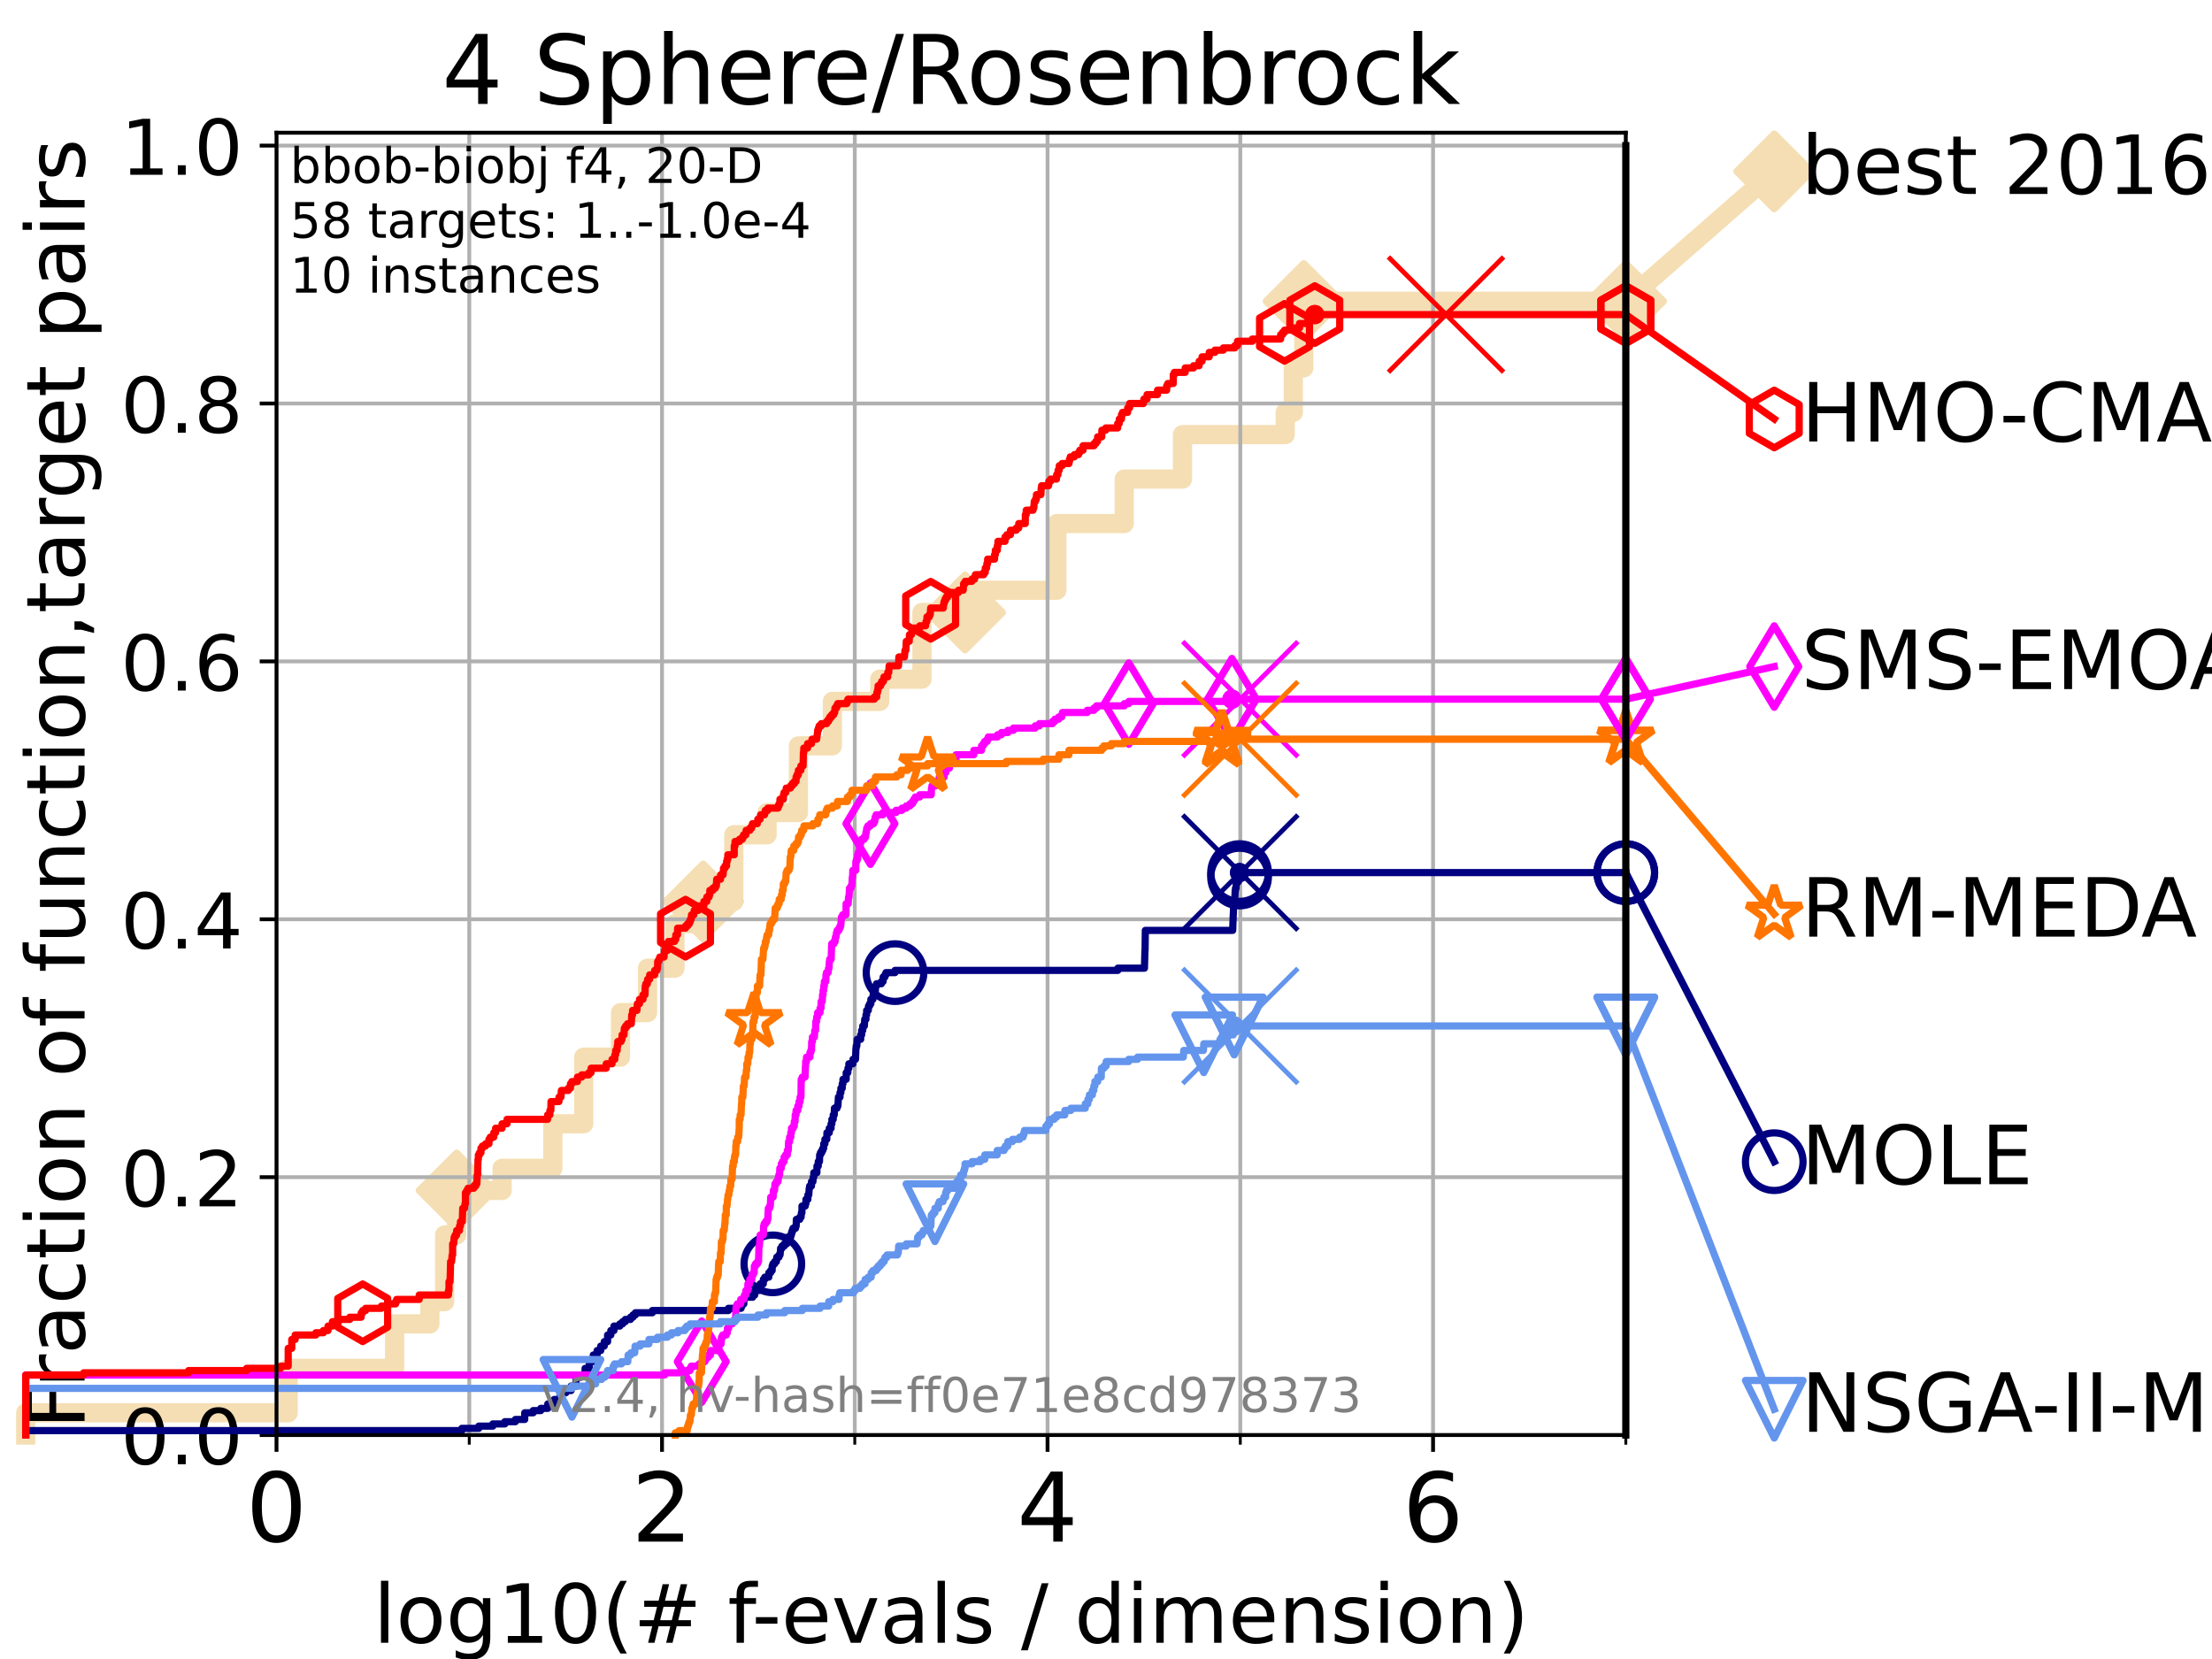 <?xml version="1.0" encoding="utf-8" standalone="no"?>
<!DOCTYPE svg PUBLIC "-//W3C//DTD SVG 1.1//EN"
  "http://www.w3.org/Graphics/SVG/1.1/DTD/svg11.dtd">
<!-- Created with matplotlib (https://matplotlib.org/) -->
<svg height="345.6pt" version="1.1" viewBox="0 0 460.8 345.6" width="460.8pt" xmlns="http://www.w3.org/2000/svg" xmlns:xlink="http://www.w3.org/1999/xlink">
 <defs>
  <style type="text/css">*{stroke-linecap:butt;stroke-linejoin:round;}</style>
 </defs>
 <g id="figure_1">
  <g id="patch_1">
   <path d="M 0 345.6 
L 460.8 345.6 
L 460.8 0 
L 0 0 
z
" style="fill:#ffffff;"/>
  </g>
  <g id="axes_1">
   <g id="patch_2">
    <path d="M 57.6 298.944 
L 338.688 298.944 
L 338.688 27.648 
L 57.6 27.648 
z
" style="fill:#ffffff;"/>
   </g>
   <g id="line2d_1">
    <path d="M 5.357 298.944 
L 5.357 294.313 
L 60.037 294.313 
L 60.037 285.05 
L 82.207 285.05 
L 82.207 275.788 
L 89.559 275.788 
L 89.559 271.157 
L 92.622 271.157 
L 92.622 257.263 
L 95.125 257.263 
L 95.125 248.001 
L 104.592 248.001 
L 104.592 243.37 
L 115.174 243.37 
L 115.174 234.107 
L 121.601 234.107 
L 121.601 220.214 
L 129.262 220.214 
L 129.262 210.951 
L 134.891 210.951 
L 134.891 201.689 
L 140.612 201.689 
L 140.612 192.426 
L 146.474 192.426 
L 146.474 187.795 
L 152.863 187.795 
L 152.863 173.901 
L 159.795 173.901 
L 159.795 169.27 
L 166.324 169.27 
L 166.324 155.377 
L 173.396 155.377 
L 173.396 146.114 
L 183.269 146.114 
L 183.269 141.483 
L 192.055 141.483 
L 192.055 127.589 
L 201.035 127.589 
L 201.035 122.958 
L 220.168 122.958 
L 220.168 109.065 
L 234.198 109.065 
L 234.198 99.802 
L 246.332 99.802 
L 246.332 90.54 
L 267.737 90.54 
L 267.737 85.909 
L 269.417 85.909 
L 269.417 76.646 
L 271.604 76.646 
L 271.604 62.753 
L 338.688 62.753 
" style="fill:none;stroke:#f5deb3;stroke-linecap:square;stroke-width:4;"/>
   </g>
   <g id="line2d_2">
    <defs>
     <path d="M -0 7.778 
L 7.778 0 
L 0 -7.778 
L -7.778 -0 
z
" id="ma32fc76470" style="stroke:#f5deb3;stroke-linejoin:miter;stroke-width:1.5;"/>
    </defs>
    <g>
     <use style="fill:#f5deb3;stroke:#f5deb3;stroke-linejoin:miter;stroke-width:1.5;" x="95.125" xlink:href="#ma32fc76470" y="248.001"/>
     <use style="fill:#f5deb3;stroke:#f5deb3;stroke-linejoin:miter;stroke-width:1.5;" x="146.474" xlink:href="#ma32fc76470" y="187.795"/>
     <use style="fill:#f5deb3;stroke:#f5deb3;stroke-linejoin:miter;stroke-width:1.5;" x="201.035" xlink:href="#ma32fc76470" y="127.589"/>
     <use style="fill:#f5deb3;stroke:#f5deb3;stroke-linejoin:miter;stroke-width:1.5;" x="271.604" xlink:href="#ma32fc76470" y="62.753"/>
     <use style="fill:#f5deb3;stroke:#f5deb3;stroke-linejoin:miter;stroke-width:1.5;" x="271.604" xlink:href="#ma32fc76470" y="62.753"/>
     <use style="fill:#f5deb3;stroke:#f5deb3;stroke-linejoin:miter;stroke-width:1.5;" x="338.688" xlink:href="#ma32fc76470" y="62.753"/>
    </g>
   </g>
   <g id="line2d_3">
    <path style="fill:none;stroke:#f5deb3;stroke-linecap:square;stroke-width:4;"/>
    <g/>
   </g>
   <g id="line2d_4">
    <path d="M 338.688 62.753 
L 369.608 35.706 
" style="fill:none;stroke:#f5deb3;stroke-linecap:square;stroke-width:4;"/>
    <g>
     <use style="fill:#f5deb3;stroke:#f5deb3;stroke-linejoin:miter;stroke-width:1.5;" x="338.688" xlink:href="#ma32fc76470" y="62.753"/>
     <use style="fill:#f5deb3;stroke:#f5deb3;stroke-linejoin:miter;stroke-width:1.5;" x="369.608" xlink:href="#ma32fc76470" y="35.706"/>
    </g>
   </g>
   <g id="matplotlib.axis_1">
    <g id="xtick_1">
     <g id="line2d_5">
      <path clip-path="url(#p931f1b58d5)" d="M 57.6 298.944 
L 57.6 27.648 
" style="fill:none;stroke:#b0b0b0;stroke-linecap:square;stroke-width:0.8;"/>
     </g>
     <g id="line2d_6">
      <defs>
       <path d="M 0 0 
L 0 3.5 
" id="m0d048cd85b" style="stroke:#000000;stroke-width:0.8;"/>
      </defs>
      <g>
       <use style="stroke:#000000;stroke-width:0.8;" x="57.6" xlink:href="#m0d048cd85b" y="298.944"/>
      </g>
     </g>
     <g id="text_1">
      <!-- 0 -->
      <g transform="translate(51.237 321.141)scale(0.2 -0.2)">
       <defs>
        <path d="M 31.781 66.406 
Q 24.172 66.406 20.328 58.906 
Q 16.5 51.422 16.5 36.375 
Q 16.5 21.391 20.328 13.891 
Q 24.172 6.391 31.781 6.391 
Q 39.453 6.391 43.281 13.891 
Q 47.125 21.391 47.125 36.375 
Q 47.125 51.422 43.281 58.906 
Q 39.453 66.406 31.781 66.406 
z
M 31.781 74.219 
Q 44.047 74.219 50.516 64.516 
Q 56.984 54.828 56.984 36.375 
Q 56.984 17.969 50.516 8.266 
Q 44.047 -1.422 31.781 -1.422 
Q 19.531 -1.422 13.062 8.266 
Q 6.594 17.969 6.594 36.375 
Q 6.594 54.828 13.062 64.516 
Q 19.531 74.219 31.781 74.219 
z
" id="DejaVuSans-48"/>
       </defs>
       <use xlink:href="#DejaVuSans-48"/>
      </g>
     </g>
    </g>
    <g id="xtick_2">
     <g id="line2d_7">
      <path clip-path="url(#p931f1b58d5)" d="M 137.911 298.944 
L 137.911 27.648 
" style="fill:none;stroke:#b0b0b0;stroke-linecap:square;stroke-width:0.8;"/>
     </g>
     <g id="line2d_8">
      <g>
       <use style="stroke:#000000;stroke-width:0.8;" x="137.911" xlink:href="#m0d048cd85b" y="298.944"/>
      </g>
     </g>
     <g id="text_2">
      <!-- 2 -->
      <g transform="translate(131.548 321.141)scale(0.2 -0.2)">
       <defs>
        <path d="M 19.188 8.297 
L 53.609 8.297 
L 53.609 0 
L 7.328 0 
L 7.328 8.297 
Q 12.938 14.109 22.625 23.891 
Q 32.328 33.688 34.812 36.531 
Q 39.547 41.844 41.422 45.531 
Q 43.312 49.219 43.312 52.781 
Q 43.312 58.594 39.234 62.25 
Q 35.156 65.922 28.609 65.922 
Q 23.969 65.922 18.812 64.312 
Q 13.672 62.703 7.812 59.422 
L 7.812 69.391 
Q 13.766 71.781 18.938 73 
Q 24.125 74.219 28.422 74.219 
Q 39.75 74.219 46.484 68.547 
Q 53.219 62.891 53.219 53.422 
Q 53.219 48.922 51.531 44.891 
Q 49.859 40.875 45.406 35.406 
Q 44.188 33.984 37.641 27.219 
Q 31.109 20.453 19.188 8.297 
z
" id="DejaVuSans-50"/>
       </defs>
       <use xlink:href="#DejaVuSans-50"/>
      </g>
     </g>
    </g>
    <g id="xtick_3">
     <g id="line2d_9">
      <path clip-path="url(#p931f1b58d5)" d="M 218.222 298.944 
L 218.222 27.648 
" style="fill:none;stroke:#b0b0b0;stroke-linecap:square;stroke-width:0.8;"/>
     </g>
     <g id="line2d_10">
      <g>
       <use style="stroke:#000000;stroke-width:0.8;" x="218.222" xlink:href="#m0d048cd85b" y="298.944"/>
      </g>
     </g>
     <g id="text_3">
      <!-- 4 -->
      <g transform="translate(211.859 321.141)scale(0.2 -0.2)">
       <defs>
        <path d="M 37.797 64.312 
L 12.891 25.391 
L 37.797 25.391 
z
M 35.203 72.906 
L 47.609 72.906 
L 47.609 25.391 
L 58.016 25.391 
L 58.016 17.188 
L 47.609 17.188 
L 47.609 0 
L 37.797 0 
L 37.797 17.188 
L 4.891 17.188 
L 4.891 26.703 
z
" id="DejaVuSans-52"/>
       </defs>
       <use xlink:href="#DejaVuSans-52"/>
      </g>
     </g>
    </g>
    <g id="xtick_4">
     <g id="line2d_11">
      <path clip-path="url(#p931f1b58d5)" d="M 298.533 298.944 
L 298.533 27.648 
" style="fill:none;stroke:#b0b0b0;stroke-linecap:square;stroke-width:0.8;"/>
     </g>
     <g id="line2d_12">
      <g>
       <use style="stroke:#000000;stroke-width:0.8;" x="298.533" xlink:href="#m0d048cd85b" y="298.944"/>
      </g>
     </g>
     <g id="text_4">
      <!-- 6 -->
      <g transform="translate(292.17 321.141)scale(0.2 -0.2)">
       <defs>
        <path d="M 33.016 40.375 
Q 26.375 40.375 22.484 35.828 
Q 18.609 31.297 18.609 23.391 
Q 18.609 15.531 22.484 10.953 
Q 26.375 6.391 33.016 6.391 
Q 39.656 6.391 43.531 10.953 
Q 47.406 15.531 47.406 23.391 
Q 47.406 31.297 43.531 35.828 
Q 39.656 40.375 33.016 40.375 
z
M 52.594 71.297 
L 52.594 62.312 
Q 48.875 64.062 45.094 64.984 
Q 41.312 65.922 37.594 65.922 
Q 27.828 65.922 22.672 59.328 
Q 17.531 52.734 16.797 39.406 
Q 19.672 43.656 24.016 45.922 
Q 28.375 48.188 33.594 48.188 
Q 44.578 48.188 50.953 41.516 
Q 57.328 34.859 57.328 23.391 
Q 57.328 12.156 50.688 5.359 
Q 44.047 -1.422 33.016 -1.422 
Q 20.359 -1.422 13.672 8.266 
Q 6.984 17.969 6.984 36.375 
Q 6.984 53.656 15.188 63.938 
Q 23.391 74.219 37.203 74.219 
Q 40.922 74.219 44.703 73.484 
Q 48.484 72.75 52.594 71.297 
z
" id="DejaVuSans-54"/>
       </defs>
       <use xlink:href="#DejaVuSans-54"/>
      </g>
     </g>
    </g>
    <g id="xtick_5">
     <g id="line2d_13">
      <path clip-path="url(#p931f1b58d5)" d="M 97.755 298.944 
L 97.755 27.648 
" style="fill:none;stroke:#b0b0b0;stroke-linecap:square;stroke-width:0.8;"/>
     </g>
     <g id="line2d_14">
      <defs>
       <path d="M 0 0 
L 0 2 
" id="mf5243526d1" style="stroke:#000000;stroke-width:0.6;"/>
      </defs>
      <g>
       <use style="stroke:#000000;stroke-width:0.6;" x="97.755" xlink:href="#mf5243526d1" y="298.944"/>
      </g>
     </g>
    </g>
    <g id="xtick_6">
     <g id="line2d_15">
      <path clip-path="url(#p931f1b58d5)" d="M 178.066 298.944 
L 178.066 27.648 
" style="fill:none;stroke:#b0b0b0;stroke-linecap:square;stroke-width:0.8;"/>
     </g>
     <g id="line2d_16">
      <g>
       <use style="stroke:#000000;stroke-width:0.6;" x="178.066" xlink:href="#mf5243526d1" y="298.944"/>
      </g>
     </g>
    </g>
    <g id="xtick_7">
     <g id="line2d_17">
      <path clip-path="url(#p931f1b58d5)" d="M 258.377 298.944 
L 258.377 27.648 
" style="fill:none;stroke:#b0b0b0;stroke-linecap:square;stroke-width:0.8;"/>
     </g>
     <g id="line2d_18">
      <g>
       <use style="stroke:#000000;stroke-width:0.6;" x="258.377" xlink:href="#mf5243526d1" y="298.944"/>
      </g>
     </g>
    </g>
    <g id="xtick_8">
     <g id="line2d_19">
      <path clip-path="url(#p931f1b58d5)" d="M 338.688 298.944 
L 338.688 27.648 
" style="fill:none;stroke:#b0b0b0;stroke-linecap:square;stroke-width:0.8;"/>
     </g>
     <g id="line2d_20">
      <g>
       <use style="stroke:#000000;stroke-width:0.6;" x="338.688" xlink:href="#mf5243526d1" y="298.944"/>
      </g>
     </g>
    </g>
    <g id="text_5">
     <!-- log10(# f-evals / dimension) -->
     <g transform="translate(77.764 342.218)scale(0.17 -0.17)">
      <defs>
       <path d="M 9.422 75.984 
L 18.406 75.984 
L 18.406 0 
L 9.422 0 
z
" id="DejaVuSans-108"/>
       <path d="M 30.609 48.391 
Q 23.391 48.391 19.188 42.75 
Q 14.984 37.109 14.984 27.297 
Q 14.984 17.484 19.156 11.844 
Q 23.344 6.203 30.609 6.203 
Q 37.797 6.203 41.984 11.859 
Q 46.188 17.531 46.188 27.297 
Q 46.188 37.016 41.984 42.703 
Q 37.797 48.391 30.609 48.391 
z
M 30.609 56 
Q 42.328 56 49.016 48.375 
Q 55.719 40.766 55.719 27.297 
Q 55.719 13.875 49.016 6.219 
Q 42.328 -1.422 30.609 -1.422 
Q 18.844 -1.422 12.172 6.219 
Q 5.516 13.875 5.516 27.297 
Q 5.516 40.766 12.172 48.375 
Q 18.844 56 30.609 56 
z
" id="DejaVuSans-111"/>
       <path d="M 45.406 27.984 
Q 45.406 37.75 41.375 43.109 
Q 37.359 48.484 30.078 48.484 
Q 22.859 48.484 18.828 43.109 
Q 14.797 37.75 14.797 27.984 
Q 14.797 18.266 18.828 12.891 
Q 22.859 7.516 30.078 7.516 
Q 37.359 7.516 41.375 12.891 
Q 45.406 18.266 45.406 27.984 
z
M 54.391 6.781 
Q 54.391 -7.172 48.188 -13.984 
Q 42 -20.797 29.203 -20.797 
Q 24.469 -20.797 20.266 -20.094 
Q 16.062 -19.391 12.109 -17.922 
L 12.109 -9.188 
Q 16.062 -11.328 19.922 -12.344 
Q 23.781 -13.375 27.781 -13.375 
Q 36.625 -13.375 41.016 -8.766 
Q 45.406 -4.156 45.406 5.172 
L 45.406 9.625 
Q 42.625 4.781 38.281 2.391 
Q 33.938 0 27.875 0 
Q 17.828 0 11.672 7.656 
Q 5.516 15.328 5.516 27.984 
Q 5.516 40.672 11.672 48.328 
Q 17.828 56 27.875 56 
Q 33.938 56 38.281 53.609 
Q 42.625 51.219 45.406 46.391 
L 45.406 54.688 
L 54.391 54.688 
z
" id="DejaVuSans-103"/>
       <path d="M 12.406 8.297 
L 28.516 8.297 
L 28.516 63.922 
L 10.984 60.406 
L 10.984 69.391 
L 28.422 72.906 
L 38.281 72.906 
L 38.281 8.297 
L 54.391 8.297 
L 54.391 0 
L 12.406 0 
z
" id="DejaVuSans-49"/>
       <path d="M 31 75.875 
Q 24.469 64.656 21.281 53.656 
Q 18.109 42.672 18.109 31.391 
Q 18.109 20.125 21.312 9.062 
Q 24.516 -2 31 -13.188 
L 23.188 -13.188 
Q 15.875 -1.703 12.234 9.375 
Q 8.594 20.453 8.594 31.391 
Q 8.594 42.281 12.203 53.312 
Q 15.828 64.359 23.188 75.875 
z
" id="DejaVuSans-40"/>
       <path d="M 51.125 44 
L 36.922 44 
L 32.812 27.688 
L 47.125 27.688 
z
M 43.797 71.781 
L 38.719 51.516 
L 52.984 51.516 
L 58.109 71.781 
L 65.922 71.781 
L 60.891 51.516 
L 76.125 51.516 
L 76.125 44 
L 58.984 44 
L 54.984 27.688 
L 70.516 27.688 
L 70.516 20.219 
L 53.078 20.219 
L 48 0 
L 40.188 0 
L 45.219 20.219 
L 30.906 20.219 
L 25.875 0 
L 18.016 0 
L 23.094 20.219 
L 7.719 20.219 
L 7.719 27.688 
L 24.906 27.688 
L 29 44 
L 13.281 44 
L 13.281 51.516 
L 30.906 51.516 
L 35.891 71.781 
z
" id="DejaVuSans-35"/>
       <path id="DejaVuSans-32"/>
       <path d="M 37.109 75.984 
L 37.109 68.5 
L 28.516 68.5 
Q 23.688 68.5 21.797 66.547 
Q 19.922 64.594 19.922 59.516 
L 19.922 54.688 
L 34.719 54.688 
L 34.719 47.703 
L 19.922 47.703 
L 19.922 0 
L 10.891 0 
L 10.891 47.703 
L 2.297 47.703 
L 2.297 54.688 
L 10.891 54.688 
L 10.891 58.5 
Q 10.891 67.625 15.141 71.797 
Q 19.391 75.984 28.609 75.984 
z
" id="DejaVuSans-102"/>
       <path d="M 4.891 31.391 
L 31.203 31.391 
L 31.203 23.391 
L 4.891 23.391 
z
" id="DejaVuSans-45"/>
       <path d="M 56.203 29.594 
L 56.203 25.203 
L 14.891 25.203 
Q 15.484 15.922 20.484 11.062 
Q 25.484 6.203 34.422 6.203 
Q 39.594 6.203 44.453 7.469 
Q 49.312 8.734 54.109 11.281 
L 54.109 2.781 
Q 49.266 0.734 44.188 -0.344 
Q 39.109 -1.422 33.891 -1.422 
Q 20.797 -1.422 13.156 6.188 
Q 5.516 13.812 5.516 26.812 
Q 5.516 40.234 12.766 48.109 
Q 20.016 56 32.328 56 
Q 43.359 56 49.781 48.891 
Q 56.203 41.797 56.203 29.594 
z
M 47.219 32.234 
Q 47.125 39.594 43.094 43.984 
Q 39.062 48.391 32.422 48.391 
Q 24.906 48.391 20.391 44.141 
Q 15.875 39.891 15.188 32.172 
z
" id="DejaVuSans-101"/>
       <path d="M 2.984 54.688 
L 12.5 54.688 
L 29.594 8.797 
L 46.688 54.688 
L 56.203 54.688 
L 35.688 0 
L 23.484 0 
z
" id="DejaVuSans-118"/>
       <path d="M 34.281 27.484 
Q 23.391 27.484 19.188 25 
Q 14.984 22.516 14.984 16.5 
Q 14.984 11.719 18.141 8.906 
Q 21.297 6.109 26.703 6.109 
Q 34.188 6.109 38.703 11.406 
Q 43.219 16.703 43.219 25.484 
L 43.219 27.484 
z
M 52.203 31.203 
L 52.203 0 
L 43.219 0 
L 43.219 8.297 
Q 40.141 3.328 35.547 0.953 
Q 30.953 -1.422 24.312 -1.422 
Q 15.922 -1.422 10.953 3.297 
Q 6 8.016 6 15.922 
Q 6 25.141 12.172 29.828 
Q 18.359 34.516 30.609 34.516 
L 43.219 34.516 
L 43.219 35.406 
Q 43.219 41.609 39.141 45 
Q 35.062 48.391 27.688 48.391 
Q 23 48.391 18.547 47.266 
Q 14.109 46.141 10.016 43.891 
L 10.016 52.203 
Q 14.938 54.109 19.578 55.047 
Q 24.219 56 28.609 56 
Q 40.484 56 46.344 49.844 
Q 52.203 43.703 52.203 31.203 
z
" id="DejaVuSans-97"/>
       <path d="M 44.281 53.078 
L 44.281 44.578 
Q 40.484 46.531 36.375 47.5 
Q 32.281 48.484 27.875 48.484 
Q 21.188 48.484 17.844 46.438 
Q 14.5 44.391 14.5 40.281 
Q 14.5 37.156 16.891 35.375 
Q 19.281 33.594 26.516 31.984 
L 29.594 31.297 
Q 39.156 29.25 43.188 25.516 
Q 47.219 21.781 47.219 15.094 
Q 47.219 7.469 41.188 3.016 
Q 35.156 -1.422 24.609 -1.422 
Q 20.219 -1.422 15.453 -0.562 
Q 10.688 0.297 5.422 2 
L 5.422 11.281 
Q 10.406 8.688 15.234 7.391 
Q 20.062 6.109 24.812 6.109 
Q 31.156 6.109 34.562 8.281 
Q 37.984 10.453 37.984 14.406 
Q 37.984 18.062 35.516 20.016 
Q 33.062 21.969 24.703 23.781 
L 21.578 24.516 
Q 13.234 26.266 9.516 29.906 
Q 5.812 33.547 5.812 39.891 
Q 5.812 47.609 11.281 51.797 
Q 16.75 56 26.812 56 
Q 31.781 56 36.172 55.266 
Q 40.578 54.547 44.281 53.078 
z
" id="DejaVuSans-115"/>
       <path d="M 25.391 72.906 
L 33.688 72.906 
L 8.297 -9.281 
L 0 -9.281 
z
" id="DejaVuSans-47"/>
       <path d="M 45.406 46.391 
L 45.406 75.984 
L 54.391 75.984 
L 54.391 0 
L 45.406 0 
L 45.406 8.203 
Q 42.578 3.328 38.25 0.953 
Q 33.938 -1.422 27.875 -1.422 
Q 17.969 -1.422 11.734 6.484 
Q 5.516 14.406 5.516 27.297 
Q 5.516 40.188 11.734 48.094 
Q 17.969 56 27.875 56 
Q 33.938 56 38.25 53.625 
Q 42.578 51.266 45.406 46.391 
z
M 14.797 27.297 
Q 14.797 17.391 18.875 11.75 
Q 22.953 6.109 30.078 6.109 
Q 37.203 6.109 41.297 11.75 
Q 45.406 17.391 45.406 27.297 
Q 45.406 37.203 41.297 42.844 
Q 37.203 48.484 30.078 48.484 
Q 22.953 48.484 18.875 42.844 
Q 14.797 37.203 14.797 27.297 
z
" id="DejaVuSans-100"/>
       <path d="M 9.422 54.688 
L 18.406 54.688 
L 18.406 0 
L 9.422 0 
z
M 9.422 75.984 
L 18.406 75.984 
L 18.406 64.594 
L 9.422 64.594 
z
" id="DejaVuSans-105"/>
       <path d="M 52 44.188 
Q 55.375 50.25 60.062 53.125 
Q 64.75 56 71.094 56 
Q 79.641 56 84.281 50.016 
Q 88.922 44.047 88.922 33.016 
L 88.922 0 
L 79.891 0 
L 79.891 32.719 
Q 79.891 40.578 77.094 44.375 
Q 74.312 48.188 68.609 48.188 
Q 61.625 48.188 57.562 43.547 
Q 53.516 38.922 53.516 30.906 
L 53.516 0 
L 44.484 0 
L 44.484 32.719 
Q 44.484 40.625 41.703 44.406 
Q 38.922 48.188 33.109 48.188 
Q 26.219 48.188 22.156 43.531 
Q 18.109 38.875 18.109 30.906 
L 18.109 0 
L 9.078 0 
L 9.078 54.688 
L 18.109 54.688 
L 18.109 46.188 
Q 21.188 51.219 25.484 53.609 
Q 29.781 56 35.688 56 
Q 41.656 56 45.828 52.969 
Q 50 49.953 52 44.188 
z
" id="DejaVuSans-109"/>
       <path d="M 54.891 33.016 
L 54.891 0 
L 45.906 0 
L 45.906 32.719 
Q 45.906 40.484 42.875 44.328 
Q 39.844 48.188 33.797 48.188 
Q 26.516 48.188 22.312 43.547 
Q 18.109 38.922 18.109 30.906 
L 18.109 0 
L 9.078 0 
L 9.078 54.688 
L 18.109 54.688 
L 18.109 46.188 
Q 21.344 51.125 25.703 53.562 
Q 30.078 56 35.797 56 
Q 45.219 56 50.047 50.172 
Q 54.891 44.344 54.891 33.016 
z
" id="DejaVuSans-110"/>
       <path d="M 8.016 75.875 
L 15.828 75.875 
Q 23.141 64.359 26.781 53.312 
Q 30.422 42.281 30.422 31.391 
Q 30.422 20.453 26.781 9.375 
Q 23.141 -1.703 15.828 -13.188 
L 8.016 -13.188 
Q 14.5 -2 17.703 9.062 
Q 20.906 20.125 20.906 31.391 
Q 20.906 42.672 17.703 53.656 
Q 14.5 64.656 8.016 75.875 
z
" id="DejaVuSans-41"/>
      </defs>
      <use xlink:href="#DejaVuSans-108"/>
      <use x="27.783" xlink:href="#DejaVuSans-111"/>
      <use x="88.965" xlink:href="#DejaVuSans-103"/>
      <use x="152.441" xlink:href="#DejaVuSans-49"/>
      <use x="216.064" xlink:href="#DejaVuSans-48"/>
      <use x="279.688" xlink:href="#DejaVuSans-40"/>
      <use x="318.701" xlink:href="#DejaVuSans-35"/>
      <use x="402.49" xlink:href="#DejaVuSans-32"/>
      <use x="434.277" xlink:href="#DejaVuSans-102"/>
      <use x="463.982" xlink:href="#DejaVuSans-45"/>
      <use x="500.066" xlink:href="#DejaVuSans-101"/>
      <use x="561.59" xlink:href="#DejaVuSans-118"/>
      <use x="620.77" xlink:href="#DejaVuSans-97"/>
      <use x="682.049" xlink:href="#DejaVuSans-108"/>
      <use x="709.832" xlink:href="#DejaVuSans-115"/>
      <use x="761.932" xlink:href="#DejaVuSans-32"/>
      <use x="793.719" xlink:href="#DejaVuSans-47"/>
      <use x="827.41" xlink:href="#DejaVuSans-32"/>
      <use x="859.197" xlink:href="#DejaVuSans-100"/>
      <use x="922.674" xlink:href="#DejaVuSans-105"/>
      <use x="950.457" xlink:href="#DejaVuSans-109"/>
      <use x="1047.869" xlink:href="#DejaVuSans-101"/>
      <use x="1109.393" xlink:href="#DejaVuSans-110"/>
      <use x="1172.771" xlink:href="#DejaVuSans-115"/>
      <use x="1224.871" xlink:href="#DejaVuSans-105"/>
      <use x="1252.654" xlink:href="#DejaVuSans-111"/>
      <use x="1313.836" xlink:href="#DejaVuSans-110"/>
      <use x="1377.215" xlink:href="#DejaVuSans-41"/>
     </g>
    </g>
   </g>
   <g id="matplotlib.axis_2">
    <g id="ytick_1">
     <g id="line2d_21">
      <path clip-path="url(#p931f1b58d5)" d="M 57.6 298.944 
L 338.688 298.944 
" style="fill:none;stroke:#b0b0b0;stroke-linecap:square;stroke-width:0.8;"/>
     </g>
     <g id="line2d_22">
      <defs>
       <path d="M 0 0 
L -3.5 0 
" id="m05c53a5df7" style="stroke:#000000;stroke-width:0.8;"/>
      </defs>
      <g>
       <use style="stroke:#000000;stroke-width:0.8;" x="57.6" xlink:href="#m05c53a5df7" y="298.944"/>
      </g>
     </g>
     <g id="text_6">
      <!-- 0.0 -->
      <g transform="translate(25.155 305.023)scale(0.16 -0.16)">
       <defs>
        <path d="M 10.688 12.406 
L 21 12.406 
L 21 0 
L 10.688 0 
z
" id="DejaVuSans-46"/>
       </defs>
       <use xlink:href="#DejaVuSans-48"/>
       <use x="63.623" xlink:href="#DejaVuSans-46"/>
       <use x="95.41" xlink:href="#DejaVuSans-48"/>
      </g>
     </g>
    </g>
    <g id="ytick_2">
     <g id="line2d_23">
      <path clip-path="url(#p931f1b58d5)" d="M 57.6 245.222 
L 338.688 245.222 
" style="fill:none;stroke:#b0b0b0;stroke-linecap:square;stroke-width:0.8;"/>
     </g>
     <g id="line2d_24">
      <g>
       <use style="stroke:#000000;stroke-width:0.8;" x="57.6" xlink:href="#m05c53a5df7" y="245.222"/>
      </g>
     </g>
     <g id="text_7">
      <!-- 0.2 -->
      <g transform="translate(25.155 251.301)scale(0.16 -0.16)">
       <use xlink:href="#DejaVuSans-48"/>
       <use x="63.623" xlink:href="#DejaVuSans-46"/>
       <use x="95.41" xlink:href="#DejaVuSans-50"/>
      </g>
     </g>
    </g>
    <g id="ytick_3">
     <g id="line2d_25">
      <path clip-path="url(#p931f1b58d5)" d="M 57.6 191.5 
L 338.688 191.5 
" style="fill:none;stroke:#b0b0b0;stroke-linecap:square;stroke-width:0.8;"/>
     </g>
     <g id="line2d_26">
      <g>
       <use style="stroke:#000000;stroke-width:0.8;" x="57.6" xlink:href="#m05c53a5df7" y="191.5"/>
      </g>
     </g>
     <g id="text_8">
      <!-- 0.4 -->
      <g transform="translate(25.155 197.579)scale(0.16 -0.16)">
       <use xlink:href="#DejaVuSans-48"/>
       <use x="63.623" xlink:href="#DejaVuSans-46"/>
       <use x="95.41" xlink:href="#DejaVuSans-52"/>
      </g>
     </g>
    </g>
    <g id="ytick_4">
     <g id="line2d_27">
      <path clip-path="url(#p931f1b58d5)" d="M 57.6 137.778 
L 338.688 137.778 
" style="fill:none;stroke:#b0b0b0;stroke-linecap:square;stroke-width:0.8;"/>
     </g>
     <g id="line2d_28">
      <g>
       <use style="stroke:#000000;stroke-width:0.8;" x="57.6" xlink:href="#m05c53a5df7" y="137.778"/>
      </g>
     </g>
     <g id="text_9">
      <!-- 0.6 -->
      <g transform="translate(25.155 143.857)scale(0.16 -0.16)">
       <use xlink:href="#DejaVuSans-48"/>
       <use x="63.623" xlink:href="#DejaVuSans-46"/>
       <use x="95.41" xlink:href="#DejaVuSans-54"/>
      </g>
     </g>
    </g>
    <g id="ytick_5">
     <g id="line2d_29">
      <path clip-path="url(#p931f1b58d5)" d="M 57.6 84.056 
L 338.688 84.056 
" style="fill:none;stroke:#b0b0b0;stroke-linecap:square;stroke-width:0.8;"/>
     </g>
     <g id="line2d_30">
      <g>
       <use style="stroke:#000000;stroke-width:0.8;" x="57.6" xlink:href="#m05c53a5df7" y="84.056"/>
      </g>
     </g>
     <g id="text_10">
      <!-- 0.8 -->
      <g transform="translate(25.155 90.135)scale(0.16 -0.16)">
       <defs>
        <path d="M 31.781 34.625 
Q 24.75 34.625 20.719 30.859 
Q 16.703 27.094 16.703 20.516 
Q 16.703 13.922 20.719 10.156 
Q 24.75 6.391 31.781 6.391 
Q 38.812 6.391 42.859 10.172 
Q 46.922 13.969 46.922 20.516 
Q 46.922 27.094 42.891 30.859 
Q 38.875 34.625 31.781 34.625 
z
M 21.922 38.812 
Q 15.578 40.375 12.031 44.719 
Q 8.5 49.078 8.5 55.328 
Q 8.5 64.062 14.719 69.141 
Q 20.953 74.219 31.781 74.219 
Q 42.672 74.219 48.875 69.141 
Q 55.078 64.062 55.078 55.328 
Q 55.078 49.078 51.531 44.719 
Q 48 40.375 41.703 38.812 
Q 48.828 37.156 52.797 32.312 
Q 56.781 27.484 56.781 20.516 
Q 56.781 9.906 50.312 4.234 
Q 43.844 -1.422 31.781 -1.422 
Q 19.734 -1.422 13.25 4.234 
Q 6.781 9.906 6.781 20.516 
Q 6.781 27.484 10.781 32.312 
Q 14.797 37.156 21.922 38.812 
z
M 18.312 54.391 
Q 18.312 48.734 21.844 45.562 
Q 25.391 42.391 31.781 42.391 
Q 38.141 42.391 41.719 45.562 
Q 45.312 48.734 45.312 54.391 
Q 45.312 60.062 41.719 63.234 
Q 38.141 66.406 31.781 66.406 
Q 25.391 66.406 21.844 63.234 
Q 18.312 60.062 18.312 54.391 
z
" id="DejaVuSans-56"/>
       </defs>
       <use xlink:href="#DejaVuSans-48"/>
       <use x="63.623" xlink:href="#DejaVuSans-46"/>
       <use x="95.41" xlink:href="#DejaVuSans-56"/>
      </g>
     </g>
    </g>
    <g id="ytick_6">
     <g id="line2d_31">
      <path clip-path="url(#p931f1b58d5)" d="M 57.6 30.334 
L 338.688 30.334 
" style="fill:none;stroke:#b0b0b0;stroke-linecap:square;stroke-width:0.8;"/>
     </g>
     <g id="line2d_32">
      <g>
       <use style="stroke:#000000;stroke-width:0.8;" x="57.6" xlink:href="#m05c53a5df7" y="30.334"/>
      </g>
     </g>
     <g id="text_11">
      <!-- 1.0 -->
      <g transform="translate(25.155 36.413)scale(0.16 -0.16)">
       <use xlink:href="#DejaVuSans-49"/>
       <use x="63.623" xlink:href="#DejaVuSans-46"/>
       <use x="95.41" xlink:href="#DejaVuSans-48"/>
      </g>
     </g>
    </g>
    <g id="text_12">
     <!-- Fraction of function,target pairs -->
     <g transform="translate(17.62 297.681)rotate(-90)scale(0.17 -0.17)">
      <defs>
       <path d="M 9.812 72.906 
L 51.703 72.906 
L 51.703 64.594 
L 19.672 64.594 
L 19.672 43.109 
L 48.578 43.109 
L 48.578 34.812 
L 19.672 34.812 
L 19.672 0 
L 9.812 0 
z
" id="DejaVuSans-70"/>
       <path d="M 41.109 46.297 
Q 39.594 47.172 37.812 47.578 
Q 36.031 48 33.891 48 
Q 26.266 48 22.188 43.047 
Q 18.109 38.094 18.109 28.812 
L 18.109 0 
L 9.078 0 
L 9.078 54.688 
L 18.109 54.688 
L 18.109 46.188 
Q 20.953 51.172 25.484 53.578 
Q 30.031 56 36.531 56 
Q 37.453 56 38.578 55.875 
Q 39.703 55.766 41.062 55.516 
z
" id="DejaVuSans-114"/>
       <path d="M 48.781 52.594 
L 48.781 44.188 
Q 44.969 46.297 41.141 47.344 
Q 37.312 48.391 33.406 48.391 
Q 24.656 48.391 19.812 42.844 
Q 14.984 37.312 14.984 27.297 
Q 14.984 17.281 19.812 11.734 
Q 24.656 6.203 33.406 6.203 
Q 37.312 6.203 41.141 7.25 
Q 44.969 8.297 48.781 10.406 
L 48.781 2.094 
Q 45.016 0.344 40.984 -0.531 
Q 36.969 -1.422 32.422 -1.422 
Q 20.062 -1.422 12.781 6.344 
Q 5.516 14.109 5.516 27.297 
Q 5.516 40.672 12.859 48.328 
Q 20.219 56 33.016 56 
Q 37.156 56 41.109 55.141 
Q 45.062 54.297 48.781 52.594 
z
" id="DejaVuSans-99"/>
       <path d="M 18.312 70.219 
L 18.312 54.688 
L 36.812 54.688 
L 36.812 47.703 
L 18.312 47.703 
L 18.312 18.016 
Q 18.312 11.328 20.141 9.422 
Q 21.969 7.516 27.594 7.516 
L 36.812 7.516 
L 36.812 0 
L 27.594 0 
Q 17.188 0 13.234 3.875 
Q 9.281 7.766 9.281 18.016 
L 9.281 47.703 
L 2.688 47.703 
L 2.688 54.688 
L 9.281 54.688 
L 9.281 70.219 
z
" id="DejaVuSans-116"/>
       <path d="M 8.5 21.578 
L 8.5 54.688 
L 17.484 54.688 
L 17.484 21.922 
Q 17.484 14.156 20.5 10.266 
Q 23.531 6.391 29.594 6.391 
Q 36.859 6.391 41.078 11.031 
Q 45.312 15.672 45.312 23.688 
L 45.312 54.688 
L 54.297 54.688 
L 54.297 0 
L 45.312 0 
L 45.312 8.406 
Q 42.047 3.422 37.719 1 
Q 33.406 -1.422 27.688 -1.422 
Q 18.266 -1.422 13.375 4.438 
Q 8.5 10.297 8.5 21.578 
z
M 31.109 56 
z
" id="DejaVuSans-117"/>
       <path d="M 11.719 12.406 
L 22.016 12.406 
L 22.016 4 
L 14.016 -11.625 
L 7.719 -11.625 
L 11.719 4 
z
" id="DejaVuSans-44"/>
       <path d="M 18.109 8.203 
L 18.109 -20.797 
L 9.078 -20.797 
L 9.078 54.688 
L 18.109 54.688 
L 18.109 46.391 
Q 20.953 51.266 25.266 53.625 
Q 29.594 56 35.594 56 
Q 45.562 56 51.781 48.094 
Q 58.016 40.188 58.016 27.297 
Q 58.016 14.406 51.781 6.484 
Q 45.562 -1.422 35.594 -1.422 
Q 29.594 -1.422 25.266 0.953 
Q 20.953 3.328 18.109 8.203 
z
M 48.688 27.297 
Q 48.688 37.203 44.609 42.844 
Q 40.531 48.484 33.406 48.484 
Q 26.266 48.484 22.188 42.844 
Q 18.109 37.203 18.109 27.297 
Q 18.109 17.391 22.188 11.75 
Q 26.266 6.109 33.406 6.109 
Q 40.531 6.109 44.609 11.75 
Q 48.688 17.391 48.688 27.297 
z
" id="DejaVuSans-112"/>
      </defs>
      <use xlink:href="#DejaVuSans-70"/>
      <use x="50.27" xlink:href="#DejaVuSans-114"/>
      <use x="91.383" xlink:href="#DejaVuSans-97"/>
      <use x="152.662" xlink:href="#DejaVuSans-99"/>
      <use x="207.643" xlink:href="#DejaVuSans-116"/>
      <use x="246.852" xlink:href="#DejaVuSans-105"/>
      <use x="274.635" xlink:href="#DejaVuSans-111"/>
      <use x="335.816" xlink:href="#DejaVuSans-110"/>
      <use x="399.195" xlink:href="#DejaVuSans-32"/>
      <use x="430.982" xlink:href="#DejaVuSans-111"/>
      <use x="492.164" xlink:href="#DejaVuSans-102"/>
      <use x="527.369" xlink:href="#DejaVuSans-32"/>
      <use x="559.156" xlink:href="#DejaVuSans-102"/>
      <use x="594.361" xlink:href="#DejaVuSans-117"/>
      <use x="657.74" xlink:href="#DejaVuSans-110"/>
      <use x="721.119" xlink:href="#DejaVuSans-99"/>
      <use x="776.1" xlink:href="#DejaVuSans-116"/>
      <use x="815.309" xlink:href="#DejaVuSans-105"/>
      <use x="843.092" xlink:href="#DejaVuSans-111"/>
      <use x="904.273" xlink:href="#DejaVuSans-110"/>
      <use x="967.652" xlink:href="#DejaVuSans-44"/>
      <use x="999.439" xlink:href="#DejaVuSans-116"/>
      <use x="1038.648" xlink:href="#DejaVuSans-97"/>
      <use x="1099.928" xlink:href="#DejaVuSans-114"/>
      <use x="1139.291" xlink:href="#DejaVuSans-103"/>
      <use x="1202.768" xlink:href="#DejaVuSans-101"/>
      <use x="1264.291" xlink:href="#DejaVuSans-116"/>
      <use x="1303.5" xlink:href="#DejaVuSans-32"/>
      <use x="1335.287" xlink:href="#DejaVuSans-112"/>
      <use x="1398.764" xlink:href="#DejaVuSans-97"/>
      <use x="1460.043" xlink:href="#DejaVuSans-105"/>
      <use x="1487.826" xlink:href="#DejaVuSans-114"/>
      <use x="1528.939" xlink:href="#DejaVuSans-115"/>
     </g>
    </g>
   </g>
   <g id="line2d_33">
    <defs>
     <path d="M 0 1.5 
C 0.398 1.5 0.779 1.342 1.061 1.061 
C 1.342 0.779 1.5 0.398 1.5 0 
C 1.5 -0.398 1.342 -0.779 1.061 -1.061 
C 0.779 -1.342 0.398 -1.5 0 -1.5 
C -0.398 -1.5 -0.779 -1.342 -1.061 -1.061 
C -1.342 -0.779 -1.5 -0.398 -1.5 0 
C -1.5 0.398 -1.342 0.779 -1.061 1.061 
C -0.779 1.342 -0.398 1.5 0 1.5 
z
" id="mbefda81887" style="stroke:#f5deb3;"/>
    </defs>
    <g>
     <use style="fill:#f5deb3;stroke:#f5deb3;" x="271.604" xlink:href="#mbefda81887" y="62.753"/>
     <use style="fill:#f5deb3;stroke:#f5deb3;" x="271.604" xlink:href="#mbefda81887" y="62.753"/>
    </g>
   </g>
   <g id="line2d_34">
    <defs>
     <path d="M 0 1.5 
C 0.398 1.5 0.779 1.342 1.061 1.061 
C 1.342 0.779 1.5 0.398 1.5 0 
C 1.5 -0.398 1.342 -0.779 1.061 -1.061 
C 0.779 -1.342 0.398 -1.5 0 -1.5 
C -0.398 -1.5 -0.779 -1.342 -1.061 -1.061 
C -1.342 -0.779 -1.5 -0.398 -1.5 0 
C -1.5 0.398 -1.342 0.779 -1.061 1.061 
C -0.779 1.342 -0.398 1.5 0 1.5 
z
" id="mec06482f63" style="stroke:#000080;"/>
    </defs>
    <g>
     <use style="fill:#000080;stroke:#000080;" x="258.224" xlink:href="#mec06482f63" y="181.775"/>
     <use style="fill:#000080;stroke:#000080;" x="258.224" xlink:href="#mec06482f63" y="181.775"/>
    </g>
   </g>
   <g id="line2d_35">
    <path d="M 5.357 298.944 
L 5.357 298.018 
L 96.206 298.018 
L 96.206 297.555 
L 99.732 297.555 
L 99.732 297.092 
L 102.663 297.092 
L 102.663 296.628 
L 105.172 296.628 
L 105.172 296.165 
L 107.365 296.165 
L 107.365 295.702 
L 109.312 295.702 
L 109.312 294.313 
L 111.064 294.313 
L 111.064 293.85 
L 112.656 293.85 
L 112.656 293.387 
L 114.114 293.387 
L 114.114 292.46 
L 115.46 292.46 
L 115.46 291.534 
L 116.71 291.534 
L 116.71 290.145 
L 117.876 290.145 
L 117.876 289.682 
L 118.968 289.682 
L 118.968 288.755 
L 119.997 288.755 
L 119.997 286.903 
L 120.968 286.903 
L 120.968 286.44 
L 121.888 286.44 
L 121.888 285.05 
L 122.761 285.05 
L 122.761 283.661 
L 123.594 283.661 
L 123.594 282.272 
L 124.388 282.272 
L 124.388 281.345 
L 125.147 281.345 
L 125.147 280.419 
L 125.875 280.419 
L 125.875 279.493 
L 126.574 279.493 
L 126.574 278.104 
L 127.246 278.104 
L 127.246 277.177 
L 127.892 277.177 
L 127.892 276.251 
L 129.118 276.251 
L 129.118 275.788 
L 129.7 275.788 
L 129.7 275.325 
L 130.264 275.325 
L 130.264 274.862 
L 131.338 274.862 
L 131.338 274.399 
L 131.852 274.399 
L 131.852 273.935 
L 132.351 273.935 
L 132.351 273.472 
L 135.898 273.472 
L 135.898 273.009 
L 151.74 273.009 
L 151.74 272.546 
L 154.382 272.546 
L 154.382 272.083 
L 154.581 272.083 
L 154.581 271.62 
L 154.952 271.62 
L 154.952 270.694 
L 155.093 270.694 
L 155.093 270.231 
L 156.806 270.231 
L 156.806 269.767 
L 157.229 269.767 
L 157.229 268.841 
L 158.127 268.841 
L 158.127 268.378 
L 158.353 268.378 
L 158.353 267.452 
L 159.01 267.452 
L 159.01 266.526 
L 159.312 266.526 
L 159.312 266.062 
L 160.15 266.062 
L 160.15 265.136 
L 160.535 265.136 
L 160.535 264.673 
L 160.854 264.673 
L 160.854 263.747 
L 160.998 263.747 
L 160.998 263.284 
L 161.373 263.284 
L 161.373 262.821 
L 161.741 262.821 
L 161.806 261.894 
L 162.271 261.894 
L 162.271 261.431 
L 162.49 261.431 
L 162.585 260.505 
L 162.609 260.505 
L 162.609 260.042 
L 162.896 260.042 
L 162.896 259.579 
L 163.374 259.579 
L 163.374 259.116 
L 163.893 259.116 
L 163.893 258.189 
L 164.022 258.189 
L 164.022 257.726 
L 164.724 257.726 
L 164.724 257.263 
L 164.866 257.263 
L 164.866 256.8 
L 165.014 256.8 
L 165.014 256.337 
L 165.194 256.337 
L 165.194 255.874 
L 165.724 255.874 
L 165.724 255.411 
L 165.859 255.411 
L 165.896 254.021 
L 166.602 254.021 
L 166.602 253.558 
L 166.882 253.558 
L 166.947 252.632 
L 167.063 252.632 
L 167.067 251.243 
L 167.748 251.243 
L 167.748 250.779 
L 167.88 250.779 
L 167.891 249.853 
L 168.294 249.853 
L 168.294 248.927 
L 168.479 248.927 
L 168.577 247.538 
L 168.657 247.538 
L 168.657 247.075 
L 169.041 247.075 
L 169.041 246.148 
L 169.347 246.148 
L 169.4 245.222 
L 169.526 245.222 
L 169.526 244.296 
L 170.174 244.296 
L 170.189 242.906 
L 170.457 242.906 
L 170.457 241.98 
L 170.707 241.98 
L 170.745 240.591 
L 170.91 240.591 
L 170.91 240.128 
L 171.182 240.128 
L 171.182 239.665 
L 171.406 239.665 
L 171.406 239.201 
L 171.596 239.201 
L 171.596 238.275 
L 171.84 238.275 
L 171.84 237.349 
L 172.232 237.349 
L 172.263 235.96 
L 172.755 235.96 
L 172.755 235.033 
L 173.128 235.033 
L 173.128 234.107 
L 173.298 234.107 
L 173.298 233.181 
L 173.576 233.181 
L 173.576 232.255 
L 173.791 232.255 
L 173.824 230.865 
L 174.36 230.865 
L 174.36 230.402 
L 174.554 230.402 
L 174.657 228.55 
L 174.988 228.55 
L 174.988 227.623 
L 175.171 227.623 
L 175.171 226.697 
L 175.453 226.697 
L 175.453 225.771 
L 175.604 225.771 
L 175.604 224.845 
L 176.276 224.845 
L 176.277 223.455 
L 176.618 223.455 
L 176.644 222.529 
L 176.831 222.529 
L 176.831 221.603 
L 177.689 221.603 
L 177.689 220.677 
L 178.216 220.677 
L 178.312 218.361 
L 178.362 218.361 
L 178.362 217.898 
L 178.489 217.898 
L 178.559 216.509 
L 179.297 216.509 
L 179.297 215.582 
L 179.494 215.582 
L 179.494 214.656 
L 179.726 214.656 
L 179.726 213.73 
L 180.061 213.73 
L 180.136 212.34 
L 180.397 212.34 
L 180.397 211.414 
L 180.538 211.414 
L 180.538 210.488 
L 180.88 210.488 
L 180.928 209.562 
L 181.159 209.562 
L 181.159 209.099 
L 181.42 209.099 
L 181.42 208.172 
L 181.851 208.172 
L 181.886 207.246 
L 181.975 207.246 
L 181.975 206.783 
L 182.182 206.783 
L 182.182 206.32 
L 182.366 206.32 
L 182.366 205.394 
L 182.597 205.394 
L 182.597 204.931 
L 183.612 204.931 
L 183.612 204.467 
L 183.969 204.467 
L 183.969 203.541 
L 184.335 203.541 
L 184.335 203.078 
L 184.555 203.078 
L 184.555 202.615 
L 186.447 202.615 
L 186.447 202.152 
L 232.862 202.152 
L 232.862 201.689 
L 238.41 201.689 
L 238.512 197.984 
L 238.539 197.984 
L 238.593 193.816 
L 256.794 193.816 
L 256.905 190.574 
L 256.919 190.574 
L 257.007 188.258 
L 257.092 188.258 
L 257.179 187.332 
L 257.229 187.332 
L 257.316 185.479 
L 257.374 185.479 
L 257.374 185.016 
L 257.495 185.016 
L 257.523 184.09 
L 257.661 184.09 
L 257.661 183.627 
L 258 183.627 
L 258 183.164 
L 258.208 183.164 
L 258.224 181.775 
L 338.688 181.775 
L 338.688 181.775 
" style="fill:none;stroke:#000080;stroke-linecap:square;stroke-width:1.5;"/>
   </g>
   <g id="line2d_36">
    <defs>
     <path d="M 0 6 
C 1.591 6 3.117 5.368 4.243 4.243 
C 5.368 3.117 6 1.591 6 0 
C 6 -1.591 5.368 -3.117 4.243 -4.243 
C 3.117 -5.368 1.591 -6 0 -6 
C -1.591 -6 -3.117 -5.368 -4.243 -4.243 
C -5.368 -3.117 -6 -1.591 -6 0 
C -6 1.591 -5.368 3.117 -4.243 4.243 
C -3.117 5.368 -1.591 6 0 6 
z
" id="m41fd02058a" style="stroke:#000080;stroke-width:1.5;"/>
    </defs>
    <g>
     <use style="fill-opacity:0;stroke:#000080;stroke-width:1.5;" x="160.998" xlink:href="#m41fd02058a" y="263.284"/>
     <use style="fill-opacity:0;stroke:#000080;stroke-width:1.5;" x="186.447" xlink:href="#m41fd02058a" y="202.615"/>
     <use style="fill-opacity:0;stroke:#000080;stroke-width:1.5;" x="258.224" xlink:href="#m41fd02058a" y="182.701"/>
     <use style="fill-opacity:0;stroke:#000080;stroke-width:1.5;" x="258.224" xlink:href="#m41fd02058a" y="181.775"/>
     <use style="fill-opacity:0;stroke:#000080;stroke-width:1.5;" x="338.688" xlink:href="#m41fd02058a" y="181.775"/>
    </g>
   </g>
   <g id="line2d_37">
    <path style="fill:none;stroke:#000080;stroke-linecap:square;stroke-width:1.5;"/>
    <g/>
   </g>
   <g id="line2d_38">
    <path clip-path="url(#p931f1b58d5)" d="M 258.377 181.775 
" style="fill:none;stroke:#000080;stroke-linecap:square;stroke-width:1.5;"/>
    <defs>
     <path d="M -12 12 
L 12 -12 
M -12 -12 
L 12 12 
" id="m771ff93874" style="stroke:#000080;"/>
    </defs>
    <g clip-path="url(#p931f1b58d5)">
     <use style="fill:#000080;stroke:#000080;" x="258.377" xlink:href="#m771ff93874" y="181.775"/>
    </g>
   </g>
   <g id="line2d_39">
    <defs>
     <path d="M 0 1.5 
C 0.398 1.5 0.779 1.342 1.061 1.061 
C 1.342 0.779 1.5 0.398 1.5 0 
C 1.5 -0.398 1.342 -0.779 1.061 -1.061 
C 0.779 -1.342 0.398 -1.5 0 -1.5 
C -0.398 -1.5 -0.779 -1.342 -1.061 -1.061 
C -1.342 -0.779 -1.5 -0.398 -1.5 0 
C -1.5 0.398 -1.342 0.779 -1.061 1.061 
C -0.779 1.342 -0.398 1.5 0 1.5 
z
" id="m177aeac4e8" style="stroke:#ff00ff;"/>
    </defs>
    <g>
     <use style="fill:#ff00ff;stroke:#ff00ff;" x="256.632" xlink:href="#m177aeac4e8" y="145.651"/>
     <use style="fill:#ff00ff;stroke:#ff00ff;" x="256.632" xlink:href="#m177aeac4e8" y="145.651"/>
    </g>
   </g>
   <g id="line2d_40">
    <path d="M 5.357 298.944 
L 5.357 286.44 
L 138.46 286.44 
L 138.46 285.977 
L 143.021 285.977 
L 143.021 285.514 
L 143.735 285.514 
L 143.735 285.05 
L 143.989 285.05 
L 143.989 284.587 
L 145.632 284.587 
L 145.632 284.124 
L 146.189 284.124 
L 146.189 283.661 
L 146.844 283.661 
L 146.844 283.198 
L 147.088 283.198 
L 147.088 282.735 
L 147.565 282.735 
L 147.565 282.272 
L 148.011 282.272 
L 148.015 281.345 
L 149.432 281.345 
L 149.522 280.419 
L 149.85 280.419 
L 149.85 279.956 
L 150.22 279.956 
L 150.293 278.567 
L 150.548 278.567 
L 150.548 278.104 
L 151.288 278.104 
L 151.288 277.64 
L 151.514 277.64 
L 151.526 276.714 
L 151.795 276.714 
L 151.838 275.788 
L 152.538 275.788 
L 152.538 275.325 
L 153.003 275.325 
L 153.003 274.862 
L 153.236 274.862 
L 153.312 272.546 
L 153.359 272.546 
L 153.359 272.083 
L 153.584 272.083 
L 153.584 271.62 
L 154.301 271.62 
L 154.304 270.694 
L 154.936 270.694 
L 154.936 270.231 
L 155.093 270.231 
L 155.093 269.767 
L 155.352 269.767 
L 155.377 268.841 
L 155.779 268.841 
L 155.801 267.452 
L 156.157 267.452 
L 156.191 266.526 
L 156.628 266.526 
L 156.628 265.599 
L 156.898 265.599 
L 156.898 265.136 
L 157.108 265.136 
L 157.148 263.747 
L 157.378 263.747 
L 157.378 263.284 
L 157.79 263.284 
L 157.79 262.821 
L 158.015 262.821 
L 158.108 259.579 
L 158.204 259.579 
L 158.285 258.189 
L 158.364 258.189 
L 158.364 257.263 
L 159.025 257.263 
L 159.07 255.411 
L 159.183 255.411 
L 159.183 254.948 
L 159.474 254.948 
L 159.474 254.484 
L 159.818 254.484 
L 159.818 254.021 
L 159.946 254.021 
L 160.055 251.706 
L 160.322 251.706 
L 160.322 251.243 
L 160.468 251.243 
L 160.557 249.39 
L 161.063 249.39 
L 161.098 248.001 
L 161.354 248.001 
L 161.438 246.611 
L 161.721 246.611 
L 161.721 246.148 
L 162.069 246.148 
L 162.146 245.222 
L 162.241 245.222 
L 162.241 244.759 
L 162.4 244.759 
L 162.449 243.37 
L 162.75 243.37 
L 162.758 242.443 
L 163.002 242.443 
L 163.002 241.98 
L 163.332 241.98 
L 163.332 241.054 
L 163.636 241.054 
L 163.636 240.591 
L 164.013 240.591 
L 164.013 239.665 
L 164.205 239.665 
L 164.276 237.812 
L 164.488 237.812 
L 164.488 236.886 
L 164.735 236.886 
L 164.735 235.96 
L 164.87 235.96 
L 164.87 235.033 
L 165.25 235.033 
L 165.25 234.57 
L 165.461 234.57 
L 165.461 233.644 
L 165.63 233.644 
L 165.66 232.255 
L 165.828 232.255 
L 165.828 231.328 
L 166.191 231.328 
L 166.191 230.402 
L 166.453 230.402 
L 166.453 229.476 
L 166.677 229.476 
L 166.677 228.55 
L 166.854 228.55 
L 166.905 224.845 
L 167.122 224.845 
L 167.122 224.382 
L 167.71 224.382 
L 167.789 222.066 
L 167.827 222.066 
L 167.827 221.14 
L 168.009 221.14 
L 168.009 220.214 
L 168.719 220.214 
L 168.719 219.287 
L 168.899 219.287 
L 168.899 218.824 
L 169.046 218.824 
L 169.094 216.972 
L 169.246 216.972 
L 169.246 216.045 
L 169.648 216.045 
L 169.737 214.656 
L 169.898 214.656 
L 169.942 212.804 
L 170.122 212.804 
L 170.122 211.877 
L 170.324 211.877 
L 170.324 210.951 
L 170.832 210.951 
L 170.832 210.025 
L 171.029 210.025 
L 171.054 208.635 
L 171.285 208.635 
L 171.355 207.246 
L 171.463 207.246 
L 171.463 206.32 
L 171.594 206.32 
L 171.594 205.394 
L 171.732 205.394 
L 171.732 204.467 
L 172.028 204.467 
L 172.065 203.078 
L 172.16 203.078 
L 172.16 202.615 
L 172.507 202.615 
L 172.602 201.689 
L 172.704 201.689 
L 172.769 200.299 
L 172.834 200.299 
L 172.834 199.836 
L 173.142 199.836 
L 173.238 197.057 
L 173.265 197.057 
L 173.265 196.594 
L 173.718 196.594 
L 173.718 196.131 
L 173.979 196.131 
L 174.031 195.205 
L 174.146 195.205 
L 174.256 194.279 
L 174.388 194.279 
L 174.388 193.816 
L 174.767 193.816 
L 174.767 193.353 
L 174.991 193.353 
L 174.991 192.889 
L 175.146 192.889 
L 175.246 191.5 
L 175.286 191.5 
L 175.286 191.037 
L 175.536 191.037 
L 175.536 190.574 
L 176.232 190.574 
L 176.26 188.258 
L 176.693 188.258 
L 176.767 186.869 
L 176.866 186.869 
L 176.965 185.016 
L 177.285 185.016 
L 177.285 184.553 
L 177.452 184.553 
L 177.555 182.701 
L 177.61 182.701 
L 177.653 181.311 
L 178.266 181.311 
L 178.291 179.459 
L 178.466 179.459 
L 178.466 178.996 
L 178.654 178.996 
L 178.654 178.07 
L 178.77 178.07 
L 178.77 177.606 
L 179.023 177.606 
L 179.122 176.217 
L 179.201 176.217 
L 179.247 175.291 
L 179.473 175.291 
L 179.473 174.828 
L 180.022 174.828 
L 180.022 174.365 
L 180.321 174.365 
L 180.375 173.438 
L 180.45 173.438 
L 180.557 172.512 
L 180.777 172.512 
L 180.777 172.049 
L 181.324 172.049 
L 181.324 171.586 
L 182.005 171.586 
L 182.005 171.123 
L 182.237 171.123 
L 182.308 170.196 
L 182.512 170.196 
L 182.512 169.733 
L 183.924 169.733 
L 183.924 169.27 
L 186.658 169.27 
L 186.658 168.807 
L 187.904 168.807 
L 187.904 168.344 
L 188.801 168.344 
L 188.801 167.881 
L 189.576 167.881 
L 189.576 167.418 
L 190.093 167.418 
L 190.093 166.955 
L 190.368 166.955 
L 190.368 166.492 
L 190.677 166.492 
L 190.677 166.028 
L 191.594 166.028 
L 191.594 165.565 
L 193.998 165.565 
L 194.044 164.176 
L 194.132 164.176 
L 194.132 163.713 
L 194.905 163.713 
L 194.905 162.787 
L 195.658 162.787 
L 195.658 161.86 
L 196.679 161.86 
L 196.679 160.934 
L 197.039 160.934 
L 197.039 160.008 
L 197.795 160.008 
L 197.795 159.082 
L 198.293 159.082 
L 198.293 158.155 
L 199.154 158.155 
L 199.154 157.229 
L 202.862 157.229 
L 202.862 156.303 
L 204.468 156.303 
L 204.468 155.377 
L 204.823 155.377 
L 204.823 154.914 
L 205.126 154.914 
L 205.126 154.45 
L 205.652 154.45 
L 205.652 153.987 
L 205.87 153.987 
L 205.87 153.524 
L 207.804 153.524 
L 207.804 153.061 
L 208.621 153.061 
L 208.621 152.598 
L 209.97 152.598 
L 209.97 152.135 
L 211.109 152.135 
L 211.109 151.672 
L 215.66 151.672 
L 215.66 151.209 
L 216.538 151.209 
L 216.538 150.745 
L 219.263 150.745 
L 219.263 150.282 
L 219.736 150.282 
L 219.736 149.819 
L 220.546 149.819 
L 220.546 149.356 
L 221.184 149.356 
L 221.184 148.893 
L 221.316 148.893 
L 221.316 148.43 
L 226.485 148.43 
L 226.485 147.967 
L 227.886 147.967 
L 227.886 147.504 
L 228.409 147.504 
L 228.409 147.04 
L 234.224 147.04 
L 234.224 146.577 
L 235.156 146.577 
L 235.156 146.114 
L 256.632 146.114 
L 256.632 145.651 
L 338.688 145.651 
L 338.688 145.651 
" style="fill:none;stroke:#ff00ff;stroke-linecap:square;stroke-width:1.5;"/>
   </g>
   <g id="line2d_41">
    <defs>
     <path d="M -0 8.485 
L 5.091 0 
L 0 -8.485 
L -5.091 -0 
z
" id="m0c709fce55" style="stroke:#ff00ff;stroke-linejoin:miter;stroke-width:1.5;"/>
    </defs>
    <g>
     <use style="fill-opacity:0;stroke:#ff00ff;stroke-linejoin:miter;stroke-width:1.5;" x="146.189" xlink:href="#m0c709fce55" y="283.661"/>
     <use style="fill-opacity:0;stroke:#ff00ff;stroke-linejoin:miter;stroke-width:1.5;" x="181.324" xlink:href="#m0c709fce55" y="171.586"/>
     <use style="fill-opacity:0;stroke:#ff00ff;stroke-linejoin:miter;stroke-width:1.5;" x="235.156" xlink:href="#m0c709fce55" y="146.577"/>
     <use style="fill-opacity:0;stroke:#ff00ff;stroke-linejoin:miter;stroke-width:1.5;" x="256.632" xlink:href="#m0c709fce55" y="145.651"/>
     <use style="fill-opacity:0;stroke:#ff00ff;stroke-linejoin:miter;stroke-width:1.5;" x="338.688" xlink:href="#m0c709fce55" y="145.651"/>
    </g>
   </g>
   <g id="line2d_42">
    <path style="fill:none;stroke:#ff00ff;stroke-linecap:square;stroke-width:1.5;"/>
    <g/>
   </g>
   <g id="line2d_43">
    <path clip-path="url(#p931f1b58d5)" d="M 258.377 145.651 
" style="fill:none;stroke:#ff00ff;stroke-linecap:square;stroke-width:1.5;"/>
    <defs>
     <path d="M -12 12 
L 12 -12 
M -12 -12 
L 12 12 
" id="m80129fc5d4" style="stroke:#ff00ff;"/>
    </defs>
    <g clip-path="url(#p931f1b58d5)">
     <use style="fill:#ff00ff;stroke:#ff00ff;" x="258.377" xlink:href="#m80129fc5d4" y="145.651"/>
    </g>
   </g>
   <g id="line2d_44">
    <defs>
     <path d="M 0 1.5 
C 0.398 1.5 0.779 1.342 1.061 1.061 
C 1.342 0.779 1.5 0.398 1.5 0 
C 1.5 -0.398 1.342 -0.779 1.061 -1.061 
C 0.779 -1.342 0.398 -1.5 0 -1.5 
C -0.398 -1.5 -0.779 -1.342 -1.061 -1.061 
C -1.342 -0.779 -1.5 -0.398 -1.5 0 
C -1.5 0.398 -1.342 0.779 -1.061 1.061 
C -0.779 1.342 -0.398 1.5 0 1.5 
z
" id="m1d1681a591" style="stroke:#ff7500;"/>
    </defs>
    <g>
     <use style="fill:#ff7500;stroke:#ff7500;" x="254.568" xlink:href="#m1d1681a591" y="153.987"/>
     <use style="fill:#ff7500;stroke:#ff7500;" x="254.568" xlink:href="#m1d1681a591" y="153.987"/>
    </g>
   </g>
   <g id="line2d_45">
    <path d="M 140.671 298.944 
L 140.671 298.481 
L 141.471 298.481 
L 141.471 298.018 
L 143.177 298.018 
L 143.241 297.092 
L 143.395 297.092 
L 143.395 296.628 
L 143.547 296.628 
L 143.547 296.165 
L 143.729 296.165 
L 143.828 294.776 
L 144.02 294.776 
L 144.118 293.387 
L 144.264 293.387 
L 144.264 292.923 
L 144.409 292.923 
L 144.409 292.46 
L 144.935 292.46 
L 144.935 291.997 
L 145.051 291.997 
L 145.155 290.608 
L 145.304 290.608 
L 145.361 288.755 
L 145.542 288.755 
L 145.593 287.829 
L 145.655 287.829 
L 145.677 285.977 
L 146.129 285.977 
L 146.211 284.124 
L 146.249 284.124 
L 146.324 282.272 
L 146.378 282.272 
L 146.453 280.882 
L 146.718 280.882 
L 146.718 280.419 
L 146.932 280.419 
L 146.932 279.956 
L 147.093 279.956 
L 147.093 279.493 
L 147.303 279.493 
L 147.338 278.104 
L 147.429 278.104 
L 147.429 277.64 
L 147.565 277.64 
L 147.645 276.714 
L 147.68 276.714 
L 147.76 274.862 
L 147.804 274.862 
L 147.804 274.399 
L 147.918 274.399 
L 148.011 272.546 
L 148.321 272.546 
L 148.397 271.157 
L 148.827 271.157 
L 148.831 269.767 
L 148.957 269.767 
L 148.957 269.304 
L 149.095 269.304 
L 149.178 266.526 
L 149.282 266.526 
L 149.282 266.062 
L 149.481 266.062 
L 149.481 265.599 
L 149.611 265.599 
L 149.7 263.284 
L 149.726 263.284 
L 149.726 262.821 
L 150.038 262.821 
L 150.09 260.968 
L 150.233 260.968 
L 150.276 258.653 
L 150.493 258.653 
L 150.493 258.189 
L 150.607 258.189 
L 150.653 256.337 
L 150.866 256.337 
L 150.97 254.948 
L 151.036 254.948 
L 151.085 253.095 
L 151.292 253.095 
L 151.305 251.243 
L 151.454 251.243 
L 151.558 249.853 
L 151.605 249.853 
L 151.665 248.927 
L 151.835 248.927 
L 151.897 248.001 
L 151.995 248.001 
L 152.057 247.075 
L 152.215 247.075 
L 152.253 245.685 
L 152.501 245.685 
L 152.606 242.906 
L 152.752 242.906 
L 152.752 241.98 
L 152.977 241.98 
L 152.988 241.054 
L 153.095 241.054 
L 153.095 240.591 
L 153.244 240.591 
L 153.276 238.738 
L 153.363 238.738 
L 153.363 237.812 
L 153.673 237.812 
L 153.673 236.886 
L 153.883 236.886 
L 153.988 235.033 
L 153.998 235.033 
L 154.008 233.181 
L 154.184 233.181 
L 154.184 232.255 
L 154.369 232.255 
L 154.463 229.939 
L 154.51 229.939 
L 154.527 228.55 
L 154.751 228.55 
L 154.847 226.234 
L 155.018 226.234 
L 155.113 224.382 
L 155.393 224.382 
L 155.467 222.992 
L 155.559 222.992 
L 155.568 221.603 
L 155.786 221.603 
L 155.832 220.214 
L 156.04 220.214 
L 156.04 219.287 
L 156.172 219.287 
L 156.23 217.435 
L 156.334 217.435 
L 156.334 216.509 
L 156.649 216.509 
L 156.649 215.582 
L 156.786 215.582 
L 156.874 212.804 
L 157.081 212.804 
L 157.081 211.877 
L 157.304 211.877 
L 157.41 209.099 
L 157.432 209.099 
L 157.532 206.783 
L 157.782 206.783 
L 157.785 205.394 
L 158.244 205.394 
L 158.336 203.078 
L 158.525 203.078 
L 158.615 199.836 
L 158.934 199.836 
L 159.041 197.984 
L 159.08 197.984 
L 159.08 197.521 
L 159.265 197.521 
L 159.265 197.057 
L 159.391 197.057 
L 159.446 196.131 
L 159.626 196.131 
L 159.696 195.205 
L 159.798 195.205 
L 159.798 194.742 
L 160.138 194.742 
L 160.184 193.816 
L 160.312 193.816 
L 160.344 192.889 
L 160.425 192.889 
L 160.425 192.426 
L 160.706 192.426 
L 160.706 191.963 
L 160.964 191.963 
L 160.964 191.5 
L 161.368 191.5 
L 161.468 189.648 
L 161.484 189.648 
L 161.484 189.184 
L 161.887 189.184 
L 161.887 188.721 
L 162.078 188.721 
L 162.078 188.258 
L 162.316 188.258 
L 162.327 187.332 
L 162.748 187.332 
L 162.802 186.406 
L 162.967 186.406 
L 162.967 185.479 
L 163.142 185.479 
L 163.181 184.09 
L 163.477 184.09 
L 163.477 183.627 
L 163.679 183.627 
L 163.769 181.775 
L 163.962 181.775 
L 163.962 181.311 
L 164.376 181.311 
L 164.376 180.848 
L 164.53 180.848 
L 164.619 178.533 
L 164.726 178.533 
L 164.832 177.143 
L 165.364 177.143 
L 165.364 176.217 
L 165.801 176.217 
L 165.801 175.754 
L 166.169 175.754 
L 166.169 175.291 
L 166.344 175.291 
L 166.344 174.365 
L 166.687 174.365 
L 166.687 173.901 
L 166.94 173.901 
L 166.999 172.975 
L 167.42 172.975 
L 167.473 172.049 
L 169.329 172.049 
L 169.329 171.586 
L 170.34 171.586 
L 170.392 170.66 
L 170.673 170.66 
L 170.771 169.733 
L 172.012 169.733 
L 172.122 168.807 
L 172.341 168.807 
L 172.341 168.344 
L 173.436 168.344 
L 173.436 167.881 
L 174.429 167.881 
L 174.459 166.955 
L 176.539 166.955 
L 176.539 166.028 
L 177.051 166.028 
L 177.051 165.565 
L 177.468 165.565 
L 177.468 164.639 
L 180.53 164.639 
L 180.53 163.713 
L 181.759 163.713 
L 181.759 162.787 
L 182.372 162.787 
L 182.372 161.86 
L 186.806 161.86 
L 186.806 161.397 
L 187.717 161.397 
L 187.717 160.471 
L 189.076 160.471 
L 189.076 160.008 
L 190.05 160.008 
L 190.05 159.545 
L 193.239 159.545 
L 193.239 159.082 
L 209.62 159.082 
L 209.62 158.618 
L 217.31 158.618 
L 217.31 158.155 
L 220.592 158.155 
L 220.592 157.229 
L 222.678 157.229 
L 222.678 156.303 
L 229.505 156.303 
L 229.505 155.84 
L 229.949 155.84 
L 229.949 155.377 
L 231.499 155.377 
L 231.499 154.914 
L 234.195 154.914 
L 234.195 154.45 
L 254.568 154.45 
L 254.568 153.987 
L 338.688 153.987 
L 338.688 153.987 
" style="fill:none;stroke:#ff7500;stroke-linecap:square;stroke-width:1.5;"/>
   </g>
   <g id="line2d_46">
    <defs>
     <path d="M 0 -6 
L -1.347 -1.854 
L -5.706 -1.854 
L -2.18 0.708 
L -3.527 4.854 
L -0 2.292 
L 3.527 4.854 
L 2.18 0.708 
L 5.706 -1.854 
L 1.347 -1.854 
z
" id="m978f0e651c" style="stroke:#ff7500;stroke-linejoin:bevel;stroke-width:1.5;"/>
    </defs>
    <g>
     <use style="fill-opacity:0;stroke:#ff7500;stroke-linejoin:bevel;stroke-width:1.5;" x="157.081" xlink:href="#m978f0e651c" y="212.804"/>
     <use style="fill-opacity:0;stroke:#ff7500;stroke-linejoin:bevel;stroke-width:1.5;" x="193.239" xlink:href="#m978f0e651c" y="159.545"/>
     <use style="fill-opacity:0;stroke:#ff7500;stroke-linejoin:bevel;stroke-width:1.5;" x="254.568" xlink:href="#m978f0e651c" y="154.45"/>
     <use style="fill-opacity:0;stroke:#ff7500;stroke-linejoin:bevel;stroke-width:1.5;" x="254.568" xlink:href="#m978f0e651c" y="153.987"/>
     <use style="fill-opacity:0;stroke:#ff7500;stroke-linejoin:bevel;stroke-width:1.5;" x="338.688" xlink:href="#m978f0e651c" y="153.987"/>
    </g>
   </g>
   <g id="line2d_47">
    <path style="fill:none;stroke:#ff7500;stroke-linecap:square;stroke-width:1.5;"/>
    <g/>
   </g>
   <g id="line2d_48">
    <path clip-path="url(#p931f1b58d5)" d="M 258.377 153.987 
" style="fill:none;stroke:#ff7500;stroke-linecap:square;stroke-width:1.5;"/>
    <defs>
     <path d="M -12 12 
L 12 -12 
M -12 -12 
L 12 12 
" id="m5c1e5d45a7" style="stroke:#ff7500;"/>
    </defs>
    <g clip-path="url(#p931f1b58d5)">
     <use style="fill:#ff7500;stroke:#ff7500;" x="258.377" xlink:href="#m5c1e5d45a7" y="153.987"/>
    </g>
   </g>
   <g id="line2d_49">
    <defs>
     <path d="M 0 1.5 
C 0.398 1.5 0.779 1.342 1.061 1.061 
C 1.342 0.779 1.5 0.398 1.5 0 
C 1.5 -0.398 1.342 -0.779 1.061 -1.061 
C 0.779 -1.342 0.398 -1.5 0 -1.5 
C -0.398 -1.5 -0.779 -1.342 -1.061 -1.061 
C -1.342 -0.779 -1.5 -0.398 -1.5 0 
C -1.5 0.398 -1.342 0.779 -1.061 1.061 
C -0.779 1.342 -0.398 1.5 0 1.5 
z
" id="m490bcffa53" style="stroke:#6495ed;"/>
    </defs>
    <g>
     <use style="fill:#6495ed;stroke:#6495ed;" x="257.11" xlink:href="#m490bcffa53" y="213.73"/>
     <use style="fill:#6495ed;stroke:#6495ed;" x="257.11" xlink:href="#m490bcffa53" y="213.73"/>
    </g>
   </g>
   <g id="line2d_50">
    <path d="M 5.357 298.944 
L 5.357 289.218 
L 119.148 289.218 
L 119.148 288.755 
L 122.968 288.755 
L 122.968 288.292 
L 124.082 288.292 
L 124.178 287.366 
L 125.346 287.366 
L 125.346 286.903 
L 125.996 286.903 
L 125.996 286.44 
L 126.372 286.44 
L 126.372 285.977 
L 126.557 285.977 
L 126.557 285.514 
L 127.721 285.514 
L 127.737 284.587 
L 128 284.587 
L 128 284.124 
L 129.476 284.124 
L 129.476 283.661 
L 130.783 283.661 
L 130.849 282.272 
L 131.427 282.272 
L 131.427 281.809 
L 132.23 281.809 
L 132.291 280.419 
L 133.364 280.419 
L 133.364 279.956 
L 135.179 279.956 
L 135.179 279.03 
L 136.97 279.03 
L 136.97 278.567 
L 139.034 278.567 
L 139.034 278.104 
L 139.864 278.104 
L 139.864 277.64 
L 141.242 277.64 
L 141.242 277.177 
L 142.66 277.177 
L 142.66 276.714 
L 143.054 276.714 
L 143.054 276.251 
L 143.766 276.251 
L 143.766 275.788 
L 150.068 275.788 
L 150.068 275.325 
L 153.131 275.325 
L 153.131 274.862 
L 153.527 274.862 
L 153.527 274.399 
L 157.899 274.399 
L 157.899 273.935 
L 159.648 273.935 
L 159.648 273.472 
L 163.475 273.472 
L 163.475 273.009 
L 167.14 273.009 
L 167.14 272.546 
L 170.836 272.546 
L 170.836 272.083 
L 172.636 272.083 
L 172.636 271.157 
L 173.509 271.157 
L 173.509 270.694 
L 174.8 270.694 
L 174.8 269.767 
L 174.926 269.767 
L 174.926 269.304 
L 177.816 269.304 
L 177.816 268.841 
L 178.156 268.841 
L 178.156 268.378 
L 179.152 268.378 
L 179.152 267.915 
L 179.568 267.915 
L 179.568 267.452 
L 180.212 267.452 
L 180.212 266.526 
L 180.865 266.526 
L 180.865 266.062 
L 181.489 266.062 
L 181.489 265.136 
L 181.843 265.136 
L 181.843 264.673 
L 182.546 264.673 
L 182.546 264.21 
L 182.909 264.21 
L 182.909 263.747 
L 183.372 263.747 
L 183.372 263.284 
L 183.763 263.284 
L 183.763 262.821 
L 184.181 262.821 
L 184.181 262.357 
L 184.36 262.357 
L 184.36 261.894 
L 184.787 261.894 
L 184.787 261.431 
L 186.949 261.431 
L 186.949 260.968 
L 187.138 260.968 
L 187.202 259.579 
L 188.794 259.579 
L 188.794 259.116 
L 191.056 259.116 
L 191.164 257.726 
L 191.502 257.726 
L 191.502 257.263 
L 192.078 257.263 
L 192.078 256.8 
L 192.319 256.8 
L 192.319 256.337 
L 193.116 256.337 
L 193.116 255.874 
L 193.479 255.874 
L 193.479 255.411 
L 193.919 255.411 
L 194.012 253.095 
L 194.371 253.095 
L 194.371 252.632 
L 194.759 252.632 
L 194.759 251.706 
L 195.459 251.706 
L 195.459 250.779 
L 195.671 250.779 
L 195.671 250.316 
L 196.449 250.316 
L 196.449 249.853 
L 196.612 249.853 
L 196.612 249.39 
L 196.991 249.39 
L 196.991 248.464 
L 197.133 248.464 
L 197.133 248.001 
L 197.454 248.001 
L 197.454 247.538 
L 199.278 247.538 
L 199.305 246.148 
L 199.67 246.148 
L 199.67 245.685 
L 200.11 245.685 
L 200.11 244.759 
L 200.695 244.759 
L 200.759 243.833 
L 200.915 243.833 
L 200.915 243.37 
L 201.034 243.37 
L 201.034 242.443 
L 202.514 242.443 
L 202.514 241.98 
L 204.219 241.98 
L 204.219 241.517 
L 205.143 241.517 
L 205.143 240.591 
L 207.729 240.591 
L 207.729 239.665 
L 209.16 239.665 
L 209.16 239.201 
L 209.444 239.201 
L 209.444 238.738 
L 209.946 238.738 
L 209.946 237.812 
L 210.913 237.812 
L 210.913 237.349 
L 212.408 237.349 
L 212.408 236.886 
L 213.111 236.886 
L 213.111 236.423 
L 213.282 236.423 
L 213.282 235.96 
L 213.406 235.96 
L 213.406 235.496 
L 217.884 235.496 
L 217.884 234.57 
L 218.257 234.57 
L 218.257 234.107 
L 218.654 234.107 
L 218.654 233.181 
L 219.598 233.181 
L 219.598 232.718 
L 220.129 232.718 
L 220.129 232.255 
L 221.824 232.255 
L 221.824 231.328 
L 223.069 231.328 
L 223.069 230.865 
L 226.084 230.865 
L 226.084 229.939 
L 226.626 229.939 
L 226.626 229.013 
L 226.941 229.013 
L 226.941 228.087 
L 227.563 228.087 
L 227.563 227.16 
L 227.864 227.16 
L 227.864 226.234 
L 228.079 226.234 
L 228.079 225.308 
L 228.677 225.308 
L 228.677 224.382 
L 229.411 224.382 
L 229.435 222.529 
L 229.985 222.529 
L 229.985 222.066 
L 230.437 222.066 
L 230.437 221.14 
L 235.126 221.14 
L 235.126 220.677 
L 236.976 220.677 
L 236.976 220.214 
L 246.51 220.214 
L 246.596 218.824 
L 250.701 218.824 
L 250.772 217.435 
L 254.185 217.435 
L 254.185 216.509 
L 254.91 216.509 
L 254.91 215.582 
L 256.92 215.582 
L 256.92 214.656 
L 257.11 214.656 
L 257.11 213.73 
L 338.688 213.73 
L 338.688 213.73 
" style="fill:none;stroke:#6495ed;stroke-linecap:square;stroke-width:1.5;"/>
   </g>
   <g id="line2d_51">
    <defs>
     <path d="M -0 6 
L 6 -6 
L -6 -6 
z
" id="m7a11af464f" style="stroke:#6495ed;stroke-linejoin:miter;stroke-width:1.5;"/>
    </defs>
    <g>
     <use style="fill-opacity:0;stroke:#6495ed;stroke-linejoin:miter;stroke-width:1.5;" x="119.148" xlink:href="#m7a11af464f" y="289.218"/>
     <use style="fill-opacity:0;stroke:#6495ed;stroke-linejoin:miter;stroke-width:1.5;" x="194.759" xlink:href="#m7a11af464f" y="252.632"/>
     <use style="fill-opacity:0;stroke:#6495ed;stroke-linejoin:miter;stroke-width:1.5;" x="250.772" xlink:href="#m7a11af464f" y="217.435"/>
     <use style="fill-opacity:0;stroke:#6495ed;stroke-linejoin:miter;stroke-width:1.5;" x="257.11" xlink:href="#m7a11af464f" y="213.73"/>
     <use style="fill-opacity:0;stroke:#6495ed;stroke-linejoin:miter;stroke-width:1.5;" x="257.11" xlink:href="#m7a11af464f" y="213.73"/>
     <use style="fill-opacity:0;stroke:#6495ed;stroke-linejoin:miter;stroke-width:1.5;" x="338.688" xlink:href="#m7a11af464f" y="213.73"/>
    </g>
   </g>
   <g id="line2d_52">
    <path style="fill:none;stroke:#6495ed;stroke-linecap:square;stroke-width:1.5;"/>
    <g/>
   </g>
   <g id="line2d_53">
    <path clip-path="url(#p931f1b58d5)" d="M 258.378 213.73 
" style="fill:none;stroke:#6495ed;stroke-linecap:square;stroke-width:1.5;"/>
    <defs>
     <path d="M -12 12 
L 12 -12 
M -12 -12 
L 12 12 
" id="m748b5e96d8" style="stroke:#6495ed;"/>
    </defs>
    <g clip-path="url(#p931f1b58d5)">
     <use style="fill:#6495ed;stroke:#6495ed;" x="258.378" xlink:href="#m748b5e96d8" y="213.73"/>
    </g>
   </g>
   <g id="line2d_54">
    <defs>
     <path d="M 0 1.5 
C 0.398 1.5 0.779 1.342 1.061 1.061 
C 1.342 0.779 1.5 0.398 1.5 0 
C 1.5 -0.398 1.342 -0.779 1.061 -1.061 
C 0.779 -1.342 0.398 -1.5 0 -1.5 
C -0.398 -1.5 -0.779 -1.342 -1.061 -1.061 
C -1.342 -0.779 -1.5 -0.398 -1.5 0 
C -1.5 0.398 -1.342 0.779 -1.061 1.061 
C -0.779 1.342 -0.398 1.5 0 1.5 
z
" id="m7d82d33f24" style="stroke:#ff0000;"/>
    </defs>
    <g>
     <use style="fill:#ff0000;stroke:#ff0000;" x="273.892" xlink:href="#m7d82d33f24" y="65.531"/>
     <use style="fill:#ff0000;stroke:#ff0000;" x="273.892" xlink:href="#m7d82d33f24" y="65.531"/>
    </g>
   </g>
   <g id="line2d_55">
    <path d="M 5.357 298.944 
L 5.357 286.44 
L 17.445 286.44 
L 17.445 285.977 
L 39.292 285.977 
L 39.292 285.514 
L 51.38 285.514 
L 51.38 285.05 
L 58.451 285.05 
L 58.451 284.587 
L 60.037 284.587 
L 60.037 280.882 
L 60.78 280.882 
L 60.78 279.03 
L 61.491 279.03 
L 61.491 278.104 
L 65.797 278.104 
L 65.797 277.64 
L 67.359 277.64 
L 67.359 277.177 
L 68.328 277.177 
L 68.328 276.251 
L 69.246 276.251 
L 69.246 275.325 
L 70.539 275.325 
L 70.539 274.862 
L 72.868 274.862 
L 72.868 274.399 
L 75.242 274.399 
L 75.242 273.472 
L 75.556 273.472 
L 75.556 273.009 
L 76.168 273.009 
L 76.168 272.546 
L 79.447 272.546 
L 79.447 272.083 
L 80.65 272.083 
L 80.65 271.62 
L 82.418 271.62 
L 82.418 271.157 
L 82.627 271.157 
L 82.627 270.694 
L 87.33 270.694 
L 87.33 269.767 
L 93.422 269.767 
L 93.422 268.841 
L 93.534 268.841 
L 93.534 266.989 
L 93.755 266.989 
L 93.864 262.821 
L 94.081 262.821 
L 94.188 261.431 
L 94.295 261.431 
L 94.295 259.116 
L 94.506 259.116 
L 94.611 257.726 
L 94.818 257.726 
L 94.818 257.263 
L 95.125 257.263 
L 95.125 256.337 
L 95.723 256.337 
L 95.723 255.411 
L 95.918 255.411 
L 95.918 254.484 
L 96.301 254.484 
L 96.396 251.706 
L 96.769 251.706 
L 96.861 250.779 
L 96.952 250.779 
L 96.952 248.464 
L 97.224 248.464 
L 97.224 248.001 
L 97.492 248.001 
L 97.492 247.538 
L 98.689 247.538 
L 98.689 247.075 
L 99.098 247.075 
L 99.098 246.611 
L 99.338 246.611 
L 99.418 244.759 
L 99.497 244.759 
L 99.575 241.517 
L 99.654 241.517 
L 99.654 240.591 
L 99.887 240.591 
L 99.887 240.128 
L 100.193 240.128 
L 100.193 239.201 
L 100.493 239.201 
L 100.493 238.738 
L 101.152 238.738 
L 101.152 238.275 
L 101.855 238.275 
L 101.855 237.349 
L 102.128 237.349 
L 102.128 236.886 
L 102.859 236.886 
L 102.859 235.96 
L 103.246 235.96 
L 103.246 235.033 
L 104.592 235.033 
L 104.592 234.107 
L 105.622 234.107 
L 105.622 233.181 
L 114.08 233.181 
L 114.08 232.255 
L 114.552 232.255 
L 114.552 231.328 
L 114.751 231.328 
L 114.784 229.476 
L 116.443 229.476 
L 116.443 228.55 
L 116.856 228.55 
L 116.943 227.16 
L 118.391 227.16 
L 118.391 226.697 
L 118.839 226.697 
L 118.839 225.771 
L 119.123 225.771 
L 119.123 225.308 
L 120.287 225.308 
L 120.287 224.382 
L 121.174 224.382 
L 121.174 223.918 
L 122.657 223.918 
L 122.657 223.455 
L 123.132 223.455 
L 123.132 222.529 
L 126.287 222.529 
L 126.287 221.603 
L 127.501 221.603 
L 127.501 220.677 
L 128.077 220.677 
L 128.077 219.75 
L 128.245 219.75 
L 128.245 218.824 
L 128.576 218.824 
L 128.576 217.898 
L 128.695 217.898 
L 128.695 216.972 
L 129.39 216.972 
L 129.39 216.509 
L 129.588 216.509 
L 129.588 215.582 
L 129.991 215.582 
L 130.06 214.193 
L 130.331 214.193 
L 130.331 213.73 
L 130.717 213.73 
L 130.717 213.267 
L 131.515 213.267 
L 131.603 211.414 
L 131.778 211.414 
L 131.778 210.488 
L 132.683 210.488 
L 132.766 209.099 
L 133.228 209.099 
L 133.228 208.172 
L 133.943 208.172 
L 133.943 207.246 
L 134.354 207.246 
L 134.418 205.394 
L 134.545 205.394 
L 134.545 204.931 
L 134.86 204.931 
L 134.912 204.004 
L 135.341 204.004 
L 135.341 203.078 
L 136.381 203.078 
L 136.381 202.152 
L 136.86 202.152 
L 136.86 201.689 
L 136.98 201.689 
L 137.007 200.299 
L 137.253 200.299 
L 137.253 199.836 
L 137.451 199.836 
L 137.451 199.373 
L 138.333 199.373 
L 138.418 197.984 
L 139.074 197.984 
L 139.18 196.594 
L 139.229 196.594 
L 139.229 196.131 
L 140.537 196.131 
L 140.537 195.668 
L 140.783 195.668 
L 140.783 194.742 
L 141.141 194.742 
L 141.148 193.353 
L 142.805 193.353 
L 142.805 192.889 
L 143.248 192.889 
L 143.248 192.426 
L 143.622 192.426 
L 143.622 191.963 
L 143.81 191.963 
L 143.81 191.5 
L 143.995 191.5 
L 144.051 190.574 
L 144.546 190.574 
L 144.618 189.648 
L 145.48 189.648 
L 145.48 189.184 
L 145.666 189.184 
L 145.666 188.721 
L 146.633 188.721 
L 146.633 187.795 
L 147.241 187.795 
L 147.241 186.869 
L 147.705 186.869 
L 147.705 186.406 
L 147.868 186.406 
L 147.868 185.479 
L 148.488 185.479 
L 148.488 185.016 
L 149.017 185.016 
L 149.017 184.553 
L 149.237 184.553 
L 149.296 183.164 
L 150.108 183.164 
L 150.12 182.238 
L 150.637 182.238 
L 150.729 180.848 
L 151.019 180.848 
L 151.019 180.385 
L 151.353 180.385 
L 151.353 179.459 
L 151.478 179.459 
L 151.478 178.996 
L 151.621 178.996 
L 151.621 178.07 
L 152.952 178.07 
L 152.955 176.217 
L 153.113 176.217 
L 153.117 175.291 
L 154.057 175.291 
L 154.057 174.828 
L 154.658 174.828 
L 154.658 174.365 
L 154.897 174.365 
L 154.897 173.901 
L 155.387 173.901 
L 155.435 172.975 
L 156.221 172.975 
L 156.221 172.512 
L 156.572 172.512 
L 156.572 172.049 
L 156.747 172.049 
L 156.747 171.586 
L 157.757 171.586 
L 157.863 170.66 
L 158.35 170.66 
L 158.442 169.733 
L 159.273 169.733 
L 159.273 169.27 
L 159.429 169.27 
L 159.429 168.807 
L 159.942 168.807 
L 159.942 168.344 
L 162.08 168.344 
L 162.08 167.881 
L 162.284 167.881 
L 162.284 167.418 
L 162.477 167.418 
L 162.477 166.492 
L 163.206 166.492 
L 163.206 165.565 
L 163.33 165.565 
L 163.33 165.102 
L 163.705 165.102 
L 163.785 164.176 
L 164.666 164.176 
L 164.666 163.713 
L 165.029 163.713 
L 165.029 163.25 
L 165.472 163.25 
L 165.472 162.787 
L 165.835 162.787 
L 165.835 161.86 
L 166.02 161.86 
L 166.02 161.397 
L 166.312 161.397 
L 166.312 160.471 
L 166.836 160.471 
L 166.836 159.545 
L 167.304 159.545 
L 167.359 156.766 
L 167.44 156.766 
L 167.44 155.84 
L 168.225 155.84 
L 168.225 154.914 
L 169.053 154.914 
L 169.156 153.987 
L 170.131 153.987 
L 170.232 153.061 
L 170.263 153.061 
L 170.334 152.135 
L 170.484 152.135 
L 170.484 151.672 
L 170.642 151.672 
L 170.642 151.209 
L 171.093 151.209 
L 171.093 150.745 
L 172.222 150.745 
L 172.222 150.282 
L 172.58 150.282 
L 172.58 149.819 
L 172.86 149.819 
L 172.86 149.356 
L 173.253 149.356 
L 173.253 148.893 
L 173.672 148.893 
L 173.672 148.43 
L 173.889 148.43 
L 173.937 147.504 
L 174.254 147.504 
L 174.254 147.04 
L 174.502 147.04 
L 174.502 146.577 
L 176.412 146.577 
L 176.412 146.114 
L 176.645 146.114 
L 176.645 145.651 
L 182.137 145.651 
L 182.137 145.188 
L 182.64 145.188 
L 182.665 144.262 
L 182.804 144.262 
L 182.804 143.799 
L 182.923 143.799 
L 182.923 142.872 
L 183.453 142.872 
L 183.453 142.409 
L 183.669 142.409 
L 183.669 141.946 
L 184.04 141.946 
L 184.15 141.02 
L 184.924 141.02 
L 184.924 140.094 
L 185.141 140.094 
L 185.22 138.704 
L 187.176 138.704 
L 187.244 136.852 
L 188.421 136.852 
L 188.526 135.462 
L 188.711 135.462 
L 188.791 133.61 
L 189.411 133.61 
L 189.455 132.221 
L 189.877 132.221 
L 189.963 131.294 
L 190.404 131.294 
L 190.404 130.831 
L 191.611 130.831 
L 191.611 130.368 
L 192.819 130.368 
L 192.911 129.442 
L 193.097 129.442 
L 193.097 128.516 
L 193.581 128.516 
L 193.581 128.053 
L 193.79 128.053 
L 193.871 126.663 
L 196.517 126.663 
L 196.577 125.737 
L 196.688 125.737 
L 196.688 125.274 
L 196.865 125.274 
L 196.865 124.811 
L 197.116 124.811 
L 197.116 124.348 
L 197.44 124.348 
L 197.44 123.884 
L 197.656 123.884 
L 197.656 123.421 
L 199.674 123.421 
L 199.674 122.958 
L 200.65 122.958 
L 200.747 121.569 
L 201.063 121.569 
L 201.063 121.106 
L 202.464 121.106 
L 202.464 120.643 
L 203.024 120.643 
L 203.024 120.179 
L 203.187 120.179 
L 203.187 119.716 
L 204.924 119.716 
L 204.924 119.253 
L 205.25 119.253 
L 205.25 118.327 
L 205.527 118.327 
L 205.581 117.401 
L 205.738 117.401 
L 205.738 116.475 
L 207.187 116.475 
L 207.187 115.548 
L 207.349 115.548 
L 207.349 114.622 
L 207.763 114.622 
L 207.763 113.696 
L 207.883 113.696 
L 207.883 112.77 
L 209.366 112.77 
L 209.366 111.843 
L 209.765 111.843 
L 209.765 111.38 
L 210.51 111.38 
L 210.51 110.454 
L 211.71 110.454 
L 211.71 109.991 
L 212.223 109.991 
L 212.223 109.065 
L 213.582 109.065 
L 213.598 107.212 
L 213.781 107.212 
L 213.781 106.286 
L 215.195 106.286 
L 215.195 105.823 
L 215.361 105.823 
L 215.467 104.433 
L 215.713 104.433 
L 215.713 103.97 
L 215.908 103.97 
L 215.908 103.044 
L 216.838 103.044 
L 216.904 101.655 
L 216.982 101.655 
L 216.982 101.192 
L 218.442 101.192 
L 218.482 100.265 
L 218.863 100.265 
L 218.863 99.802 
L 220.09 99.802 
L 220.116 98.876 
L 220.396 98.876 
L 220.423 97.95 
L 220.66 97.95 
L 220.66 97.023 
L 221.255 97.023 
L 221.255 96.56 
L 222.69 96.56 
L 222.69 96.097 
L 222.802 96.097 
L 222.802 95.634 
L 222.961 95.634 
L 222.961 95.171 
L 223.81 95.171 
L 223.81 94.708 
L 224.679 94.708 
L 224.679 94.245 
L 224.946 94.245 
L 224.946 93.782 
L 225.612 93.782 
L 225.612 92.855 
L 227.906 92.855 
L 227.906 92.392 
L 228.308 92.392 
L 228.308 91.929 
L 228.652 91.929 
L 228.652 91.003 
L 229.523 91.003 
L 229.541 89.614 
L 230.345 89.614 
L 230.345 89.15 
L 232.834 89.15 
L 232.834 88.224 
L 233.16 88.224 
L 233.16 87.298 
L 233.623 87.298 
L 233.623 86.372 
L 233.832 86.372 
L 233.832 85.909 
L 234.902 85.909 
L 234.902 84.982 
L 235.31 84.982 
L 235.31 84.056 
L 238.199 84.056 
L 238.286 83.13 
L 238.953 83.13 
L 238.953 82.204 
L 241.131 82.204 
L 241.131 81.277 
L 243.035 81.277 
L 243.035 80.351 
L 243.28 80.351 
L 243.28 79.888 
L 244.414 79.888 
L 244.415 78.036 
L 244.639 78.036 
L 244.639 77.572 
L 246.896 77.572 
L 246.896 76.646 
L 248.639 76.646 
L 248.639 76.183 
L 249.801 76.183 
L 249.801 75.257 
L 250.407 75.257 
L 250.407 74.331 
L 251.9 74.331 
L 251.9 73.404 
L 253.087 73.404 
L 253.087 72.941 
L 254.842 72.941 
L 254.842 72.478 
L 257.231 72.478 
L 257.231 72.015 
L 257.785 72.015 
L 257.785 71.089 
L 260.883 71.089 
L 260.883 70.626 
L 266.781 70.626 
L 266.781 69.699 
L 267.195 69.699 
L 267.195 69.236 
L 267.587 69.236 
L 267.587 68.773 
L 268.744 68.773 
L 268.744 68.31 
L 270.719 68.31 
L 270.719 67.384 
L 272.479 67.384 
L 272.479 66.457 
L 273.023 66.457 
L 273.023 65.994 
L 273.892 65.994 
L 273.892 65.531 
L 338.688 65.531 
L 338.688 65.531 
" style="fill:none;stroke:#ff0000;stroke-linecap:square;stroke-width:1.5;"/>
   </g>
   <g id="line2d_56">
    <defs>
     <path d="M 0 -6 
L -5.196 -3 
L -5.196 3 
L -0 6 
L 5.196 3 
L 5.196 -3 
z
" id="maed849c83f" style="stroke:#ff0000;stroke-linejoin:miter;stroke-width:1.5;"/>
    </defs>
    <g>
     <use style="fill-opacity:0;stroke:#ff0000;stroke-linejoin:miter;stroke-width:1.5;" x="75.556" xlink:href="#maed849c83f" y="273.472"/>
     <use style="fill-opacity:0;stroke:#ff0000;stroke-linejoin:miter;stroke-width:1.5;" x="142.805" xlink:href="#maed849c83f" y="193.353"/>
     <use style="fill-opacity:0;stroke:#ff0000;stroke-linejoin:miter;stroke-width:1.5;" x="193.871" xlink:href="#maed849c83f" y="127.126"/>
     <use style="fill-opacity:0;stroke:#ff0000;stroke-linejoin:miter;stroke-width:1.5;" x="267.587" xlink:href="#maed849c83f" y="69.236"/>
     <use style="fill-opacity:0;stroke:#ff0000;stroke-linejoin:miter;stroke-width:1.5;" x="273.892" xlink:href="#maed849c83f" y="65.531"/>
     <use style="fill-opacity:0;stroke:#ff0000;stroke-linejoin:miter;stroke-width:1.5;" x="338.688" xlink:href="#maed849c83f" y="65.531"/>
    </g>
   </g>
   <g id="line2d_57">
    <path style="fill:none;stroke:#ff0000;stroke-linecap:square;stroke-width:1.5;"/>
    <g/>
   </g>
   <g id="line2d_58">
    <path clip-path="url(#p931f1b58d5)" d="M 301.225 65.531 
" style="fill:none;stroke:#ff0000;stroke-linecap:square;stroke-width:1.5;"/>
    <defs>
     <path d="M -12 12 
L 12 -12 
M -12 -12 
L 12 12 
" id="m9ac3236878" style="stroke:#ff0000;"/>
    </defs>
    <g clip-path="url(#p931f1b58d5)">
     <use style="fill:#ff0000;stroke:#ff0000;" x="301.225" xlink:href="#m9ac3236878" y="65.531"/>
    </g>
   </g>
   <g id="line2d_59">
    <path d="M 338.688 213.73 
L 369.608 293.572 
" style="fill:none;stroke:#6495ed;stroke-linecap:square;stroke-width:1.5;"/>
    <g>
     <use style="fill-opacity:0;stroke:#6495ed;stroke-linejoin:miter;stroke-width:1.5;" x="338.688" xlink:href="#m7a11af464f" y="213.73"/>
     <use style="fill-opacity:0;stroke:#6495ed;stroke-linejoin:miter;stroke-width:1.5;" x="369.608" xlink:href="#m7a11af464f" y="293.572"/>
    </g>
   </g>
   <g id="line2d_60">
    <path d="M 338.688 181.775 
L 369.608 241.999 
" style="fill:none;stroke:#000080;stroke-linecap:square;stroke-width:1.5;"/>
    <g>
     <use style="fill-opacity:0;stroke:#000080;stroke-width:1.5;" x="338.688" xlink:href="#m41fd02058a" y="181.775"/>
     <use style="fill-opacity:0;stroke:#000080;stroke-width:1.5;" x="369.608" xlink:href="#m41fd02058a" y="241.999"/>
    </g>
   </g>
   <g id="line2d_61">
    <path d="M 338.688 153.987 
L 369.608 190.426 
" style="fill:none;stroke:#ff7500;stroke-linecap:square;stroke-width:1.5;"/>
    <g>
     <use style="fill-opacity:0;stroke:#ff7500;stroke-linejoin:bevel;stroke-width:1.5;" x="338.688" xlink:href="#m978f0e651c" y="153.987"/>
     <use style="fill-opacity:0;stroke:#ff7500;stroke-linejoin:bevel;stroke-width:1.5;" x="369.608" xlink:href="#m978f0e651c" y="190.426"/>
    </g>
   </g>
   <g id="line2d_62">
    <path d="M 338.688 145.651 
L 369.608 138.852 
" style="fill:none;stroke:#ff00ff;stroke-linecap:square;stroke-width:1.5;"/>
    <g>
     <use style="fill-opacity:0;stroke:#ff00ff;stroke-linejoin:miter;stroke-width:1.5;" x="338.688" xlink:href="#m0c709fce55" y="145.651"/>
     <use style="fill-opacity:0;stroke:#ff00ff;stroke-linejoin:miter;stroke-width:1.5;" x="369.608" xlink:href="#m0c709fce55" y="138.852"/>
    </g>
   </g>
   <g id="line2d_63">
    <path d="M 338.688 65.531 
L 369.608 87.279 
" style="fill:none;stroke:#ff0000;stroke-linecap:square;stroke-width:1.5;"/>
    <g>
     <use style="fill-opacity:0;stroke:#ff0000;stroke-linejoin:miter;stroke-width:1.5;" x="338.688" xlink:href="#maed849c83f" y="65.531"/>
     <use style="fill-opacity:0;stroke:#ff0000;stroke-linejoin:miter;stroke-width:1.5;" x="369.608" xlink:href="#maed849c83f" y="87.279"/>
    </g>
   </g>
   <g id="line2d_64">
    <path d="M 338.688 298.944 
L 338.688 30.334 
" style="fill:none;stroke:#000000;stroke-linecap:square;stroke-width:1.5;"/>
   </g>
   <g id="patch_3">
    <path d="M 57.6 298.944 
L 57.6 27.648 
" style="fill:none;stroke:#000000;stroke-linecap:square;stroke-linejoin:miter;stroke-width:0.8;"/>
   </g>
   <g id="patch_4">
    <path d="M 338.688 298.944 
L 338.688 27.648 
" style="fill:none;stroke:#000000;stroke-linecap:square;stroke-linejoin:miter;stroke-width:0.8;"/>
   </g>
   <g id="patch_5">
    <path d="M 57.6 298.944 
L 338.688 298.944 
" style="fill:none;stroke:#000000;stroke-linecap:square;stroke-linejoin:miter;stroke-width:0.8;"/>
   </g>
   <g id="patch_6">
    <path d="M 57.6 27.648 
L 338.688 27.648 
" style="fill:none;stroke:#000000;stroke-linecap:square;stroke-linejoin:miter;stroke-width:0.8;"/>
   </g>
   <g id="text_13">
    <!-- NSGA-II-M -->
    <g transform="translate(375.229 298.263)scale(0.17 -0.17)">
     <defs>
      <path d="M 9.812 72.906 
L 23.094 72.906 
L 55.422 11.922 
L 55.422 72.906 
L 64.984 72.906 
L 64.984 0 
L 51.703 0 
L 19.391 60.984 
L 19.391 0 
L 9.812 0 
z
" id="DejaVuSans-78"/>
      <path d="M 53.516 70.516 
L 53.516 60.891 
Q 47.906 63.578 42.922 64.891 
Q 37.938 66.219 33.297 66.219 
Q 25.25 66.219 20.875 63.094 
Q 16.5 59.969 16.5 54.203 
Q 16.5 49.359 19.406 46.891 
Q 22.312 44.438 30.422 42.922 
L 36.375 41.703 
Q 47.406 39.594 52.656 34.297 
Q 57.906 29 57.906 20.125 
Q 57.906 9.516 50.797 4.047 
Q 43.703 -1.422 29.984 -1.422 
Q 24.812 -1.422 18.969 -0.25 
Q 13.141 0.922 6.891 3.219 
L 6.891 13.375 
Q 12.891 10.016 18.656 8.297 
Q 24.422 6.594 29.984 6.594 
Q 38.422 6.594 43.016 9.906 
Q 47.609 13.234 47.609 19.391 
Q 47.609 24.75 44.312 27.781 
Q 41.016 30.812 33.5 32.328 
L 27.484 33.5 
Q 16.453 35.688 11.516 40.375 
Q 6.594 45.062 6.594 53.422 
Q 6.594 63.094 13.406 68.656 
Q 20.219 74.219 32.172 74.219 
Q 37.312 74.219 42.625 73.281 
Q 47.953 72.359 53.516 70.516 
z
" id="DejaVuSans-83"/>
      <path d="M 59.516 10.406 
L 59.516 29.984 
L 43.406 29.984 
L 43.406 38.094 
L 69.281 38.094 
L 69.281 6.781 
Q 63.578 2.734 56.688 0.656 
Q 49.812 -1.422 42 -1.422 
Q 24.906 -1.422 15.25 8.562 
Q 5.609 18.562 5.609 36.375 
Q 5.609 54.25 15.25 64.234 
Q 24.906 74.219 42 74.219 
Q 49.125 74.219 55.547 72.453 
Q 61.969 70.703 67.391 67.281 
L 67.391 56.781 
Q 61.922 61.422 55.766 63.766 
Q 49.609 66.109 42.828 66.109 
Q 29.438 66.109 22.719 58.641 
Q 16.016 51.172 16.016 36.375 
Q 16.016 21.625 22.719 14.156 
Q 29.438 6.688 42.828 6.688 
Q 48.047 6.688 52.141 7.594 
Q 56.25 8.5 59.516 10.406 
z
" id="DejaVuSans-71"/>
      <path d="M 34.188 63.188 
L 20.797 26.906 
L 47.609 26.906 
z
M 28.609 72.906 
L 39.797 72.906 
L 67.578 0 
L 57.328 0 
L 50.688 18.703 
L 17.828 18.703 
L 11.188 0 
L 0.781 0 
z
" id="DejaVuSans-65"/>
      <path d="M 9.812 72.906 
L 19.672 72.906 
L 19.672 0 
L 9.812 0 
z
" id="DejaVuSans-73"/>
      <path d="M 9.812 72.906 
L 24.516 72.906 
L 43.109 23.297 
L 61.812 72.906 
L 76.516 72.906 
L 76.516 0 
L 66.891 0 
L 66.891 64.016 
L 48.094 14.016 
L 38.188 14.016 
L 19.391 64.016 
L 19.391 0 
L 9.812 0 
z
" id="DejaVuSans-77"/>
     </defs>
     <use xlink:href="#DejaVuSans-78"/>
     <use x="74.805" xlink:href="#DejaVuSans-83"/>
     <use x="138.281" xlink:href="#DejaVuSans-71"/>
     <use x="215.771" xlink:href="#DejaVuSans-65"/>
     <use x="281.93" xlink:href="#DejaVuSans-45"/>
     <use x="318.014" xlink:href="#DejaVuSans-73"/>
     <use x="347.506" xlink:href="#DejaVuSans-73"/>
     <use x="376.998" xlink:href="#DejaVuSans-45"/>
     <use x="413.082" xlink:href="#DejaVuSans-77"/>
    </g>
   </g>
   <g id="text_14">
    <!-- MOLE -->
    <g transform="translate(375.229 246.69)scale(0.17 -0.17)">
     <defs>
      <path d="M 39.406 66.219 
Q 28.656 66.219 22.328 58.203 
Q 16.016 50.203 16.016 36.375 
Q 16.016 22.609 22.328 14.594 
Q 28.656 6.594 39.406 6.594 
Q 50.141 6.594 56.422 14.594 
Q 62.703 22.609 62.703 36.375 
Q 62.703 50.203 56.422 58.203 
Q 50.141 66.219 39.406 66.219 
z
M 39.406 74.219 
Q 54.734 74.219 63.906 63.938 
Q 73.094 53.656 73.094 36.375 
Q 73.094 19.141 63.906 8.859 
Q 54.734 -1.422 39.406 -1.422 
Q 24.031 -1.422 14.812 8.828 
Q 5.609 19.094 5.609 36.375 
Q 5.609 53.656 14.812 63.938 
Q 24.031 74.219 39.406 74.219 
z
" id="DejaVuSans-79"/>
      <path d="M 9.812 72.906 
L 19.672 72.906 
L 19.672 8.297 
L 55.172 8.297 
L 55.172 0 
L 9.812 0 
z
" id="DejaVuSans-76"/>
      <path d="M 9.812 72.906 
L 55.906 72.906 
L 55.906 64.594 
L 19.672 64.594 
L 19.672 43.016 
L 54.391 43.016 
L 54.391 34.719 
L 19.672 34.719 
L 19.672 8.297 
L 56.781 8.297 
L 56.781 0 
L 9.812 0 
z
" id="DejaVuSans-69"/>
     </defs>
     <use xlink:href="#DejaVuSans-77"/>
     <use x="86.279" xlink:href="#DejaVuSans-79"/>
     <use x="164.99" xlink:href="#DejaVuSans-76"/>
     <use x="220.703" xlink:href="#DejaVuSans-69"/>
    </g>
   </g>
   <g id="text_15">
    <!-- RM-MEDA A -->
    <g transform="translate(375.229 195.117)scale(0.17 -0.17)">
     <defs>
      <path d="M 44.391 34.188 
Q 47.562 33.109 50.562 29.594 
Q 53.562 26.078 56.594 19.922 
L 66.609 0 
L 56 0 
L 46.688 18.703 
Q 43.062 26.031 39.672 28.422 
Q 36.281 30.812 30.422 30.812 
L 19.672 30.812 
L 19.672 0 
L 9.812 0 
L 9.812 72.906 
L 32.078 72.906 
Q 44.578 72.906 50.734 67.672 
Q 56.891 62.453 56.891 51.906 
Q 56.891 45.016 53.688 40.469 
Q 50.484 35.938 44.391 34.188 
z
M 19.672 64.797 
L 19.672 38.922 
L 32.078 38.922 
Q 39.203 38.922 42.844 42.219 
Q 46.484 45.516 46.484 51.906 
Q 46.484 58.297 42.844 61.547 
Q 39.203 64.797 32.078 64.797 
z
" id="DejaVuSans-82"/>
      <path d="M 19.672 64.797 
L 19.672 8.109 
L 31.594 8.109 
Q 46.688 8.109 53.688 14.938 
Q 60.688 21.781 60.688 36.531 
Q 60.688 51.172 53.688 57.984 
Q 46.688 64.797 31.594 64.797 
z
M 9.812 72.906 
L 30.078 72.906 
Q 51.266 72.906 61.172 64.094 
Q 71.094 55.281 71.094 36.531 
Q 71.094 17.672 61.125 8.828 
Q 51.172 0 30.078 0 
L 9.812 0 
z
" id="DejaVuSans-68"/>
     </defs>
     <use xlink:href="#DejaVuSans-82"/>
     <use x="69.482" xlink:href="#DejaVuSans-77"/>
     <use x="155.762" xlink:href="#DejaVuSans-45"/>
     <use x="191.846" xlink:href="#DejaVuSans-77"/>
     <use x="278.125" xlink:href="#DejaVuSans-69"/>
     <use x="341.309" xlink:href="#DejaVuSans-68"/>
     <use x="416.561" xlink:href="#DejaVuSans-65"/>
     <use x="484.969" xlink:href="#DejaVuSans-32"/>
     <use x="516.756" xlink:href="#DejaVuSans-65"/>
    </g>
   </g>
   <g id="text_16">
    <!-- SMS-EMOA- -->
    <g transform="translate(375.229 143.543)scale(0.17 -0.17)">
     <use xlink:href="#DejaVuSans-83"/>
     <use x="63.477" xlink:href="#DejaVuSans-77"/>
     <use x="149.756" xlink:href="#DejaVuSans-83"/>
     <use x="213.232" xlink:href="#DejaVuSans-45"/>
     <use x="249.316" xlink:href="#DejaVuSans-69"/>
     <use x="312.5" xlink:href="#DejaVuSans-77"/>
     <use x="398.779" xlink:href="#DejaVuSans-79"/>
     <use x="475.74" xlink:href="#DejaVuSans-65"/>
     <use x="541.898" xlink:href="#DejaVuSans-45"/>
    </g>
   </g>
   <g id="text_17">
    <!-- HMO-CMA-E -->
    <g transform="translate(375.229 91.97)scale(0.17 -0.17)">
     <defs>
      <path d="M 9.812 72.906 
L 19.672 72.906 
L 19.672 43.016 
L 55.516 43.016 
L 55.516 72.906 
L 65.375 72.906 
L 65.375 0 
L 55.516 0 
L 55.516 34.719 
L 19.672 34.719 
L 19.672 0 
L 9.812 0 
z
" id="DejaVuSans-72"/>
      <path d="M 64.406 67.281 
L 64.406 56.891 
Q 59.422 61.531 53.781 63.812 
Q 48.141 66.109 41.797 66.109 
Q 29.297 66.109 22.656 58.469 
Q 16.016 50.828 16.016 36.375 
Q 16.016 21.969 22.656 14.328 
Q 29.297 6.688 41.797 6.688 
Q 48.141 6.688 53.781 8.984 
Q 59.422 11.281 64.406 15.922 
L 64.406 5.609 
Q 59.234 2.094 53.438 0.328 
Q 47.656 -1.422 41.219 -1.422 
Q 24.656 -1.422 15.125 8.703 
Q 5.609 18.844 5.609 36.375 
Q 5.609 53.953 15.125 64.078 
Q 24.656 74.219 41.219 74.219 
Q 47.75 74.219 53.531 72.484 
Q 59.328 70.75 64.406 67.281 
z
" id="DejaVuSans-67"/>
     </defs>
     <use xlink:href="#DejaVuSans-72"/>
     <use x="75.195" xlink:href="#DejaVuSans-77"/>
     <use x="161.475" xlink:href="#DejaVuSans-79"/>
     <use x="242.936" xlink:href="#DejaVuSans-45"/>
     <use x="279.02" xlink:href="#DejaVuSans-67"/>
     <use x="348.844" xlink:href="#DejaVuSans-77"/>
     <use x="435.123" xlink:href="#DejaVuSans-65"/>
     <use x="501.281" xlink:href="#DejaVuSans-45"/>
     <use x="537.365" xlink:href="#DejaVuSans-69"/>
    </g>
   </g>
   <g id="text_18">
    <!-- best 2016 -->
    <g transform="translate(375.229 40.397)scale(0.17 -0.17)">
     <defs>
      <path d="M 48.688 27.297 
Q 48.688 37.203 44.609 42.844 
Q 40.531 48.484 33.406 48.484 
Q 26.266 48.484 22.188 42.844 
Q 18.109 37.203 18.109 27.297 
Q 18.109 17.391 22.188 11.75 
Q 26.266 6.109 33.406 6.109 
Q 40.531 6.109 44.609 11.75 
Q 48.688 17.391 48.688 27.297 
z
M 18.109 46.391 
Q 20.953 51.266 25.266 53.625 
Q 29.594 56 35.594 56 
Q 45.562 56 51.781 48.094 
Q 58.016 40.188 58.016 27.297 
Q 58.016 14.406 51.781 6.484 
Q 45.562 -1.422 35.594 -1.422 
Q 29.594 -1.422 25.266 0.953 
Q 20.953 3.328 18.109 8.203 
L 18.109 0 
L 9.078 0 
L 9.078 75.984 
L 18.109 75.984 
z
" id="DejaVuSans-98"/>
     </defs>
     <use xlink:href="#DejaVuSans-98"/>
     <use x="63.477" xlink:href="#DejaVuSans-101"/>
     <use x="125" xlink:href="#DejaVuSans-115"/>
     <use x="177.1" xlink:href="#DejaVuSans-116"/>
     <use x="216.309" xlink:href="#DejaVuSans-32"/>
     <use x="248.096" xlink:href="#DejaVuSans-50"/>
     <use x="311.719" xlink:href="#DejaVuSans-48"/>
     <use x="375.342" xlink:href="#DejaVuSans-49"/>
     <use x="438.965" xlink:href="#DejaVuSans-54"/>
    </g>
   </g>
   <g id="text_19">
    <!-- bbob-biobj f4, 20-D -->
    <g transform="translate(60.411 38.111)scale(0.102 -0.102)">
     <defs>
      <path d="M 9.422 54.688 
L 18.406 54.688 
L 18.406 -0.984 
Q 18.406 -11.422 14.422 -16.109 
Q 10.453 -20.797 1.609 -20.797 
L -1.812 -20.797 
L -1.812 -13.188 
L 0.594 -13.188 
Q 5.719 -13.188 7.562 -10.812 
Q 9.422 -8.453 9.422 -0.984 
z
M 9.422 75.984 
L 18.406 75.984 
L 18.406 64.594 
L 9.422 64.594 
z
" id="DejaVuSans-106"/>
     </defs>
     <use xlink:href="#DejaVuSans-98"/>
     <use x="63.477" xlink:href="#DejaVuSans-98"/>
     <use x="126.953" xlink:href="#DejaVuSans-111"/>
     <use x="188.135" xlink:href="#DejaVuSans-98"/>
     <use x="251.611" xlink:href="#DejaVuSans-45"/>
     <use x="287.695" xlink:href="#DejaVuSans-98"/>
     <use x="351.172" xlink:href="#DejaVuSans-105"/>
     <use x="378.955" xlink:href="#DejaVuSans-111"/>
     <use x="440.137" xlink:href="#DejaVuSans-98"/>
     <use x="503.613" xlink:href="#DejaVuSans-106"/>
     <use x="531.396" xlink:href="#DejaVuSans-32"/>
     <use x="563.184" xlink:href="#DejaVuSans-102"/>
     <use x="598.389" xlink:href="#DejaVuSans-52"/>
     <use x="662.012" xlink:href="#DejaVuSans-44"/>
     <use x="693.799" xlink:href="#DejaVuSans-32"/>
     <use x="725.586" xlink:href="#DejaVuSans-50"/>
     <use x="789.209" xlink:href="#DejaVuSans-48"/>
     <use x="852.832" xlink:href="#DejaVuSans-45"/>
     <use x="888.916" xlink:href="#DejaVuSans-68"/>
    </g>
    <!-- 58 targets: 1..-1.0e-4 -->
    <g transform="translate(60.411 49.533)scale(0.102 -0.102)">
     <defs>
      <path d="M 10.797 72.906 
L 49.516 72.906 
L 49.516 64.594 
L 19.828 64.594 
L 19.828 46.734 
Q 21.969 47.469 24.109 47.828 
Q 26.266 48.188 28.422 48.188 
Q 40.625 48.188 47.75 41.5 
Q 54.891 34.812 54.891 23.391 
Q 54.891 11.625 47.562 5.094 
Q 40.234 -1.422 26.906 -1.422 
Q 22.312 -1.422 17.547 -0.641 
Q 12.797 0.141 7.719 1.703 
L 7.719 11.625 
Q 12.109 9.234 16.797 8.062 
Q 21.484 6.891 26.703 6.891 
Q 35.156 6.891 40.078 11.328 
Q 45.016 15.766 45.016 23.391 
Q 45.016 31 40.078 35.438 
Q 35.156 39.891 26.703 39.891 
Q 22.75 39.891 18.812 39.016 
Q 14.891 38.141 10.797 36.281 
z
" id="DejaVuSans-53"/>
      <path d="M 11.719 12.406 
L 22.016 12.406 
L 22.016 0 
L 11.719 0 
z
M 11.719 51.703 
L 22.016 51.703 
L 22.016 39.312 
L 11.719 39.312 
z
" id="DejaVuSans-58"/>
     </defs>
     <use xlink:href="#DejaVuSans-53"/>
     <use x="63.623" xlink:href="#DejaVuSans-56"/>
     <use x="127.246" xlink:href="#DejaVuSans-32"/>
     <use x="159.033" xlink:href="#DejaVuSans-116"/>
     <use x="198.242" xlink:href="#DejaVuSans-97"/>
     <use x="259.521" xlink:href="#DejaVuSans-114"/>
     <use x="298.885" xlink:href="#DejaVuSans-103"/>
     <use x="362.361" xlink:href="#DejaVuSans-101"/>
     <use x="423.885" xlink:href="#DejaVuSans-116"/>
     <use x="463.094" xlink:href="#DejaVuSans-115"/>
     <use x="515.193" xlink:href="#DejaVuSans-58"/>
     <use x="548.885" xlink:href="#DejaVuSans-32"/>
     <use x="580.672" xlink:href="#DejaVuSans-49"/>
     <use x="644.295" xlink:href="#DejaVuSans-46"/>
     <use x="676.082" xlink:href="#DejaVuSans-46"/>
     <use x="707.869" xlink:href="#DejaVuSans-45"/>
     <use x="743.953" xlink:href="#DejaVuSans-49"/>
     <use x="807.576" xlink:href="#DejaVuSans-46"/>
     <use x="839.363" xlink:href="#DejaVuSans-48"/>
     <use x="902.986" xlink:href="#DejaVuSans-101"/>
     <use x="964.51" xlink:href="#DejaVuSans-45"/>
     <use x="1000.594" xlink:href="#DejaVuSans-52"/>
    </g>
    <!-- 10 instances -->
    <g transform="translate(60.411 60.955)scale(0.102 -0.102)">
     <use xlink:href="#DejaVuSans-49"/>
     <use x="63.623" xlink:href="#DejaVuSans-48"/>
     <use x="127.246" xlink:href="#DejaVuSans-32"/>
     <use x="159.033" xlink:href="#DejaVuSans-105"/>
     <use x="186.816" xlink:href="#DejaVuSans-110"/>
     <use x="250.195" xlink:href="#DejaVuSans-115"/>
     <use x="302.295" xlink:href="#DejaVuSans-116"/>
     <use x="341.504" xlink:href="#DejaVuSans-97"/>
     <use x="402.783" xlink:href="#DejaVuSans-110"/>
     <use x="466.162" xlink:href="#DejaVuSans-99"/>
     <use x="521.143" xlink:href="#DejaVuSans-101"/>
     <use x="582.666" xlink:href="#DejaVuSans-115"/>
    </g>
   </g>
   <g id="text_20">
    <!-- v2.4, hv-hash=ff0e71e8cd978373 -->
    <g style="fill:#808080;" transform="translate(112.649 294.151)scale(0.1 -0.1)">
     <defs>
      <path d="M 54.891 33.016 
L 54.891 0 
L 45.906 0 
L 45.906 32.719 
Q 45.906 40.484 42.875 44.328 
Q 39.844 48.188 33.797 48.188 
Q 26.516 48.188 22.312 43.547 
Q 18.109 38.922 18.109 30.906 
L 18.109 0 
L 9.078 0 
L 9.078 75.984 
L 18.109 75.984 
L 18.109 46.188 
Q 21.344 51.125 25.703 53.562 
Q 30.078 56 35.797 56 
Q 45.219 56 50.047 50.172 
Q 54.891 44.344 54.891 33.016 
z
" id="DejaVuSans-104"/>
      <path d="M 10.594 45.406 
L 73.188 45.406 
L 73.188 37.203 
L 10.594 37.203 
z
M 10.594 25.484 
L 73.188 25.484 
L 73.188 17.188 
L 10.594 17.188 
z
" id="DejaVuSans-61"/>
      <path d="M 8.203 72.906 
L 55.078 72.906 
L 55.078 68.703 
L 28.609 0 
L 18.312 0 
L 43.219 64.594 
L 8.203 64.594 
z
" id="DejaVuSans-55"/>
      <path d="M 10.984 1.516 
L 10.984 10.5 
Q 14.703 8.734 18.5 7.812 
Q 22.312 6.891 25.984 6.891 
Q 35.75 6.891 40.891 13.453 
Q 46.047 20.016 46.781 33.406 
Q 43.953 29.203 39.594 26.953 
Q 35.25 24.703 29.984 24.703 
Q 19.047 24.703 12.672 31.312 
Q 6.297 37.938 6.297 49.422 
Q 6.297 60.641 12.938 67.422 
Q 19.578 74.219 30.609 74.219 
Q 43.266 74.219 49.922 64.516 
Q 56.594 54.828 56.594 36.375 
Q 56.594 19.141 48.406 8.859 
Q 40.234 -1.422 26.422 -1.422 
Q 22.703 -1.422 18.891 -0.688 
Q 15.094 0.047 10.984 1.516 
z
M 30.609 32.422 
Q 37.25 32.422 41.125 36.953 
Q 45.016 41.5 45.016 49.422 
Q 45.016 57.281 41.125 61.844 
Q 37.25 66.406 30.609 66.406 
Q 23.969 66.406 20.094 61.844 
Q 16.219 57.281 16.219 49.422 
Q 16.219 41.5 20.094 36.953 
Q 23.969 32.422 30.609 32.422 
z
" id="DejaVuSans-57"/>
      <path d="M 40.578 39.312 
Q 47.656 37.797 51.625 33 
Q 55.609 28.219 55.609 21.188 
Q 55.609 10.406 48.188 4.484 
Q 40.766 -1.422 27.094 -1.422 
Q 22.516 -1.422 17.656 -0.516 
Q 12.797 0.391 7.625 2.203 
L 7.625 11.719 
Q 11.719 9.328 16.594 8.109 
Q 21.484 6.891 26.812 6.891 
Q 36.078 6.891 40.938 10.547 
Q 45.797 14.203 45.797 21.188 
Q 45.797 27.641 41.281 31.266 
Q 36.766 34.906 28.719 34.906 
L 20.219 34.906 
L 20.219 43.016 
L 29.109 43.016 
Q 36.375 43.016 40.234 45.922 
Q 44.094 48.828 44.094 54.297 
Q 44.094 59.906 40.109 62.906 
Q 36.141 65.922 28.719 65.922 
Q 24.656 65.922 20.016 65.031 
Q 15.375 64.156 9.812 62.312 
L 9.812 71.094 
Q 15.438 72.656 20.344 73.438 
Q 25.25 74.219 29.594 74.219 
Q 40.828 74.219 47.359 69.109 
Q 53.906 64.016 53.906 55.328 
Q 53.906 49.266 50.438 45.094 
Q 46.969 40.922 40.578 39.312 
z
" id="DejaVuSans-51"/>
     </defs>
     <use xlink:href="#DejaVuSans-118"/>
     <use x="59.18" xlink:href="#DejaVuSans-50"/>
     <use x="122.803" xlink:href="#DejaVuSans-46"/>
     <use x="154.59" xlink:href="#DejaVuSans-52"/>
     <use x="218.213" xlink:href="#DejaVuSans-44"/>
     <use x="250" xlink:href="#DejaVuSans-32"/>
     <use x="281.787" xlink:href="#DejaVuSans-104"/>
     <use x="345.166" xlink:href="#DejaVuSans-118"/>
     <use x="401.721" xlink:href="#DejaVuSans-45"/>
     <use x="437.805" xlink:href="#DejaVuSans-104"/>
     <use x="501.184" xlink:href="#DejaVuSans-97"/>
     <use x="562.463" xlink:href="#DejaVuSans-115"/>
     <use x="614.562" xlink:href="#DejaVuSans-104"/>
     <use x="677.941" xlink:href="#DejaVuSans-61"/>
     <use x="761.73" xlink:href="#DejaVuSans-102"/>
     <use x="796.936" xlink:href="#DejaVuSans-102"/>
     <use x="832.141" xlink:href="#DejaVuSans-48"/>
     <use x="895.764" xlink:href="#DejaVuSans-101"/>
     <use x="957.287" xlink:href="#DejaVuSans-55"/>
     <use x="1020.91" xlink:href="#DejaVuSans-49"/>
     <use x="1084.533" xlink:href="#DejaVuSans-101"/>
     <use x="1146.057" xlink:href="#DejaVuSans-56"/>
     <use x="1209.68" xlink:href="#DejaVuSans-99"/>
     <use x="1264.66" xlink:href="#DejaVuSans-100"/>
     <use x="1328.137" xlink:href="#DejaVuSans-57"/>
     <use x="1391.76" xlink:href="#DejaVuSans-55"/>
     <use x="1455.383" xlink:href="#DejaVuSans-56"/>
     <use x="1519.006" xlink:href="#DejaVuSans-51"/>
     <use x="1582.629" xlink:href="#DejaVuSans-55"/>
     <use x="1646.252" xlink:href="#DejaVuSans-51"/>
    </g>
   </g>
   <g id="text_21">
    <!-- 4 Sphere/Rosenbrock -->
    <g transform="translate(92.049 21.648)scale(0.2 -0.2)">
     <defs>
      <path d="M 9.078 75.984 
L 18.109 75.984 
L 18.109 31.109 
L 44.922 54.688 
L 56.391 54.688 
L 27.391 29.109 
L 57.625 0 
L 45.906 0 
L 18.109 26.703 
L 18.109 0 
L 9.078 0 
z
" id="DejaVuSans-107"/>
     </defs>
     <use xlink:href="#DejaVuSans-52"/>
     <use x="63.623" xlink:href="#DejaVuSans-32"/>
     <use x="95.41" xlink:href="#DejaVuSans-83"/>
     <use x="158.887" xlink:href="#DejaVuSans-112"/>
     <use x="222.363" xlink:href="#DejaVuSans-104"/>
     <use x="285.742" xlink:href="#DejaVuSans-101"/>
     <use x="347.266" xlink:href="#DejaVuSans-114"/>
     <use x="386.129" xlink:href="#DejaVuSans-101"/>
     <use x="447.652" xlink:href="#DejaVuSans-47"/>
     <use x="481.344" xlink:href="#DejaVuSans-82"/>
     <use x="546.326" xlink:href="#DejaVuSans-111"/>
     <use x="607.508" xlink:href="#DejaVuSans-115"/>
     <use x="659.607" xlink:href="#DejaVuSans-101"/>
     <use x="721.131" xlink:href="#DejaVuSans-110"/>
     <use x="784.51" xlink:href="#DejaVuSans-98"/>
     <use x="847.986" xlink:href="#DejaVuSans-114"/>
     <use x="886.85" xlink:href="#DejaVuSans-111"/>
     <use x="948.031" xlink:href="#DejaVuSans-99"/>
     <use x="1003.012" xlink:href="#DejaVuSans-107"/>
    </g>
   </g>
  </g>
 </g>
 <defs>
  <clipPath id="p931f1b58d5">
   <rect height="271.296" width="281.088" x="57.6" y="27.648"/>
  </clipPath>
 </defs>
</svg>
